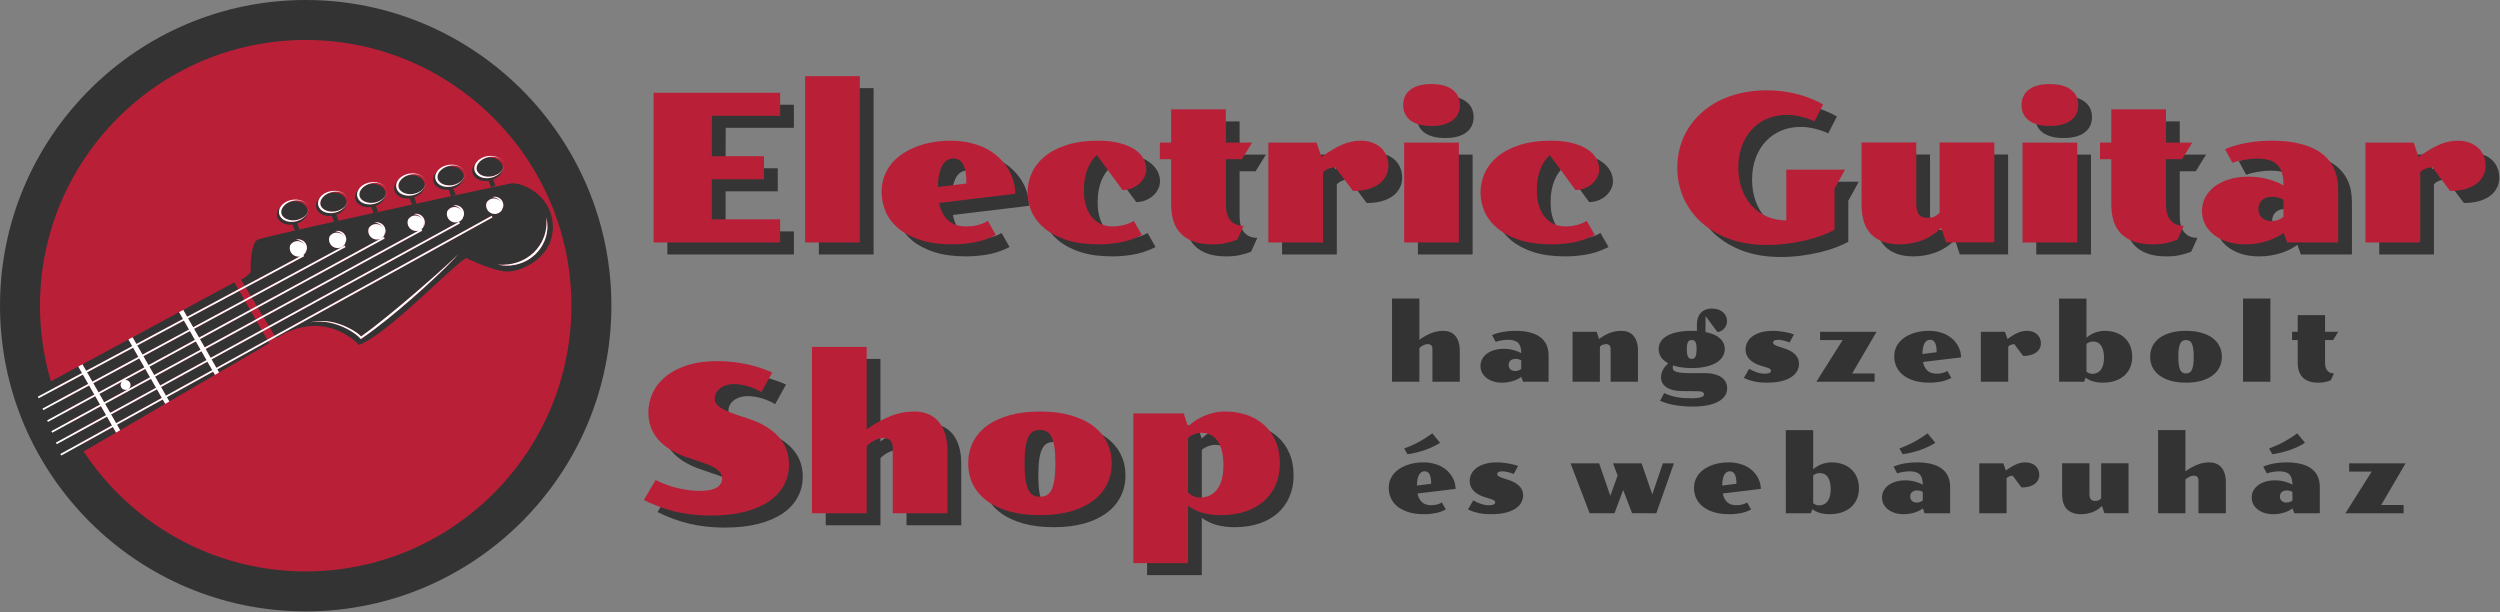 <svg width="2908" height="712" viewBox="0 0 2908 712" fill="none" xmlns="http://www.w3.org/2000/svg">
<rect x="0" y="0" width="2908" height="712" fill="#808080" stroke="none"/>
<path d="M687.913 355.585C687.913 539.128 539.128 687.913 355.587 687.913C172.045 687.913 23.258 539.128 23.258 355.585C23.258 172.047 172.045 23.259 355.587 23.259C539.128 23.259 687.913 172.047 687.913 355.585Z" fill="#B92038"/>
<path d="M355.585 46.515C185.165 46.515 46.516 185.165 46.516 355.587C46.516 526.007 185.165 664.656 355.585 664.656C526.005 664.656 664.659 526.007 664.659 355.587C664.659 185.165 526.005 46.515 355.585 46.515ZM355.585 711.172C159.515 711.172 0 551.659 0 355.587C0 159.515 159.515 3.42511e-05 355.585 3.42511e-05C551.656 3.42511e-05 711.171 159.515 711.171 355.587C711.171 551.659 551.656 711.172 355.585 711.172Z" fill="#333333"/>
<path d="M136.129 494.025L139.767 500.383L192.208 469.788L189.28 464.676L136.129 494.025ZM241.251 420.68L187.356 450.193L193.087 460.211L246.879 430.508L241.251 420.68ZM305.359 385.573L246.096 418.028L251.712 427.84L310.859 395.181L305.359 385.573ZM252.74 429.636L254.816 433.261L313.167 399.219L311.885 396.979L252.74 429.636ZM492.408 257.151C492.612 257.669 492.768 258.205 492.893 258.747C492.78 258.204 492.62 257.669 492.408 257.151ZM110.77 460.832L61.979 487.405L67.309 497.392L116.367 470.608L110.77 460.832ZM182.511 452.845L129.253 482.013L135.1 492.228L188.252 462.88L182.511 452.845ZM117.395 472.407L68.284 499.221L73.992 509.912L123.381 482.867L117.395 472.407ZM124.41 484.665L74.968 511.74L80.613 522.315L130.266 494.896L124.41 484.665ZM81.589 524.14L85.734 531.907L134.999 503.165L131.295 496.695L81.589 524.14ZM447.208 268.665C447.092 268.123 446.929 267.587 446.721 267.068C446.924 267.587 447.077 268.123 447.208 268.665ZM103.638 448.368L55.114 474.549L61.003 485.581L109.741 459.033L103.638 448.368ZM636.795 264.404C636.799 262.457 636.595 260.511 636.503 258.585C636.211 256.671 635.789 254.777 635.401 252.907C636.328 260.539 635.463 268.244 632.884 275.279C630.283 282.303 626.136 288.715 620.737 293.843C615.384 299.027 608.797 302.871 601.685 305.236C594.553 307.597 586.892 308.315 579.213 307.949C581.107 308.243 583.017 308.512 584.941 308.748C586.859 309.021 588.796 308.867 590.741 308.944C592.7 309.047 594.611 308.636 596.553 308.428C598.507 308.269 600.392 307.759 602.288 307.264C609.875 305.285 616.941 301.273 622.648 295.833C628.32 290.368 632.661 283.479 634.899 275.947C635.556 274.1 635.767 272.121 636.216 270.225C636.571 268.307 636.603 266.335 636.795 264.404ZM538.413 253.761C538.857 252.183 538.929 250.476 538.587 248.844C538.896 250.148 539.007 251.501 538.913 252.859C539.977 250.484 540.132 247.707 539.107 245.101C537.553 241.169 533.773 238.763 529.78 238.763C528.896 238.763 528.008 238.925 527.128 239.169C528.935 239.312 530.675 239.787 532.195 240.609C534.94 242.048 536.999 244.471 538.096 247.233C537.021 244.431 534.624 242.243 531.887 241.319C529.125 240.388 526.121 240.772 523.832 242.107C522.348 242.961 521.236 244.127 520.411 245.423C519.62 247.625 519.556 250.1 520.477 252.444C522.504 257.581 528.343 260.109 533.461 258.085C535.649 257.223 537.321 255.653 538.413 253.761ZM447.039 273.603C447.481 272.023 447.556 270.313 447.212 268.68C447.52 269.983 447.632 271.344 447.537 272.701L447.596 272.596C448.664 270.143 448.709 267.424 447.728 264.937C446.747 262.448 444.856 260.492 442.405 259.427C441.127 258.871 439.773 258.589 438.421 258.589C437.519 258.589 436.625 258.759 435.747 259.004C437.555 259.147 439.299 259.621 440.819 260.443C443.564 261.881 445.623 264.307 446.721 267.068C445.648 264.264 443.248 262.077 440.509 261.155C437.751 260.223 434.745 260.607 432.456 261.94C430.968 262.8 429.852 263.969 429.025 265.269C428.212 267.549 428.207 270.005 429.105 272.277C430.085 274.765 431.975 276.72 434.427 277.787C436.879 278.853 439.599 278.903 442.087 277.917C444.212 277.081 445.909 275.552 447.039 273.603ZM401.908 282.513C402.973 280.06 403.02 277.34 402.041 274.855V274.852C401.059 272.364 399.169 270.408 396.717 269.344C395.44 268.788 394.087 268.508 392.731 268.508C391.833 268.508 390.94 268.675 390.061 268.921C391.867 269.063 393.611 269.539 395.129 270.36C397.877 271.797 399.935 274.221 401.032 276.985C399.957 274.181 397.561 271.993 394.821 271.072C392.065 270.139 389.059 270.523 386.769 271.857C385.28 272.716 384.167 273.884 383.337 275.184C382.527 277.463 382.52 279.921 383.415 282.193C384.396 284.684 386.289 286.639 388.737 287.705C391.191 288.771 393.915 288.815 396.396 287.836C398.521 286.999 400.224 285.469 401.347 283.521C401.795 281.94 401.867 280.233 401.523 278.601C401.833 279.904 401.944 281.261 401.851 282.62L401.908 282.513ZM566.097 235.507C565.308 237.711 565.241 240.184 566.167 242.528C568.189 247.66 574.016 250.199 579.151 248.167C581.333 247.307 583.009 245.735 584.1 243.844C584.548 242.265 584.619 240.56 584.273 238.928C584.581 240.228 584.695 241.585 584.6 242.941C585.665 240.568 585.82 237.789 584.792 235.184C583.241 231.252 579.46 228.845 575.468 228.845C574.583 228.845 573.697 229.009 572.815 229.253C574.623 229.395 576.363 229.869 577.88 230.693C580.628 232.131 582.687 234.555 583.785 237.317C582.709 234.513 580.315 232.327 577.571 231.404C574.815 230.471 571.808 230.856 569.517 232.187C568.037 233.045 566.925 234.209 566.097 235.507ZM532.679 295.611C530.841 298.108 528.409 300.105 526.219 302.293L519.38 308.621L505.511 321.065C496.219 329.311 486.791 337.403 477.389 345.511C467.965 353.601 458.369 361.483 448.741 369.312C439.371 376.919 429.86 384.36 420.029 391.323C418.324 389.491 416.425 388.105 414.499 386.72C412.257 385.173 409.937 383.776 407.553 382.492C402.785 379.927 397.781 377.829 392.621 376.24C387.459 374.665 382.107 373.685 376.725 373.42C371.351 373.128 365.933 373.636 360.759 375.008C366.011 373.987 371.38 373.745 376.667 374.263C381.959 374.737 387.137 376.031 392.164 377.667C397.177 379.368 402.023 381.561 406.604 384.192C411.096 386.833 415.725 389.872 418.943 393.597L419.675 394.448L420.547 393.848C430.817 386.764 440.697 379.172 450.437 371.417C460.167 363.649 469.607 355.533 479.001 347.379C488.408 339.236 497.579 330.827 506.643 322.301C511.18 318.049 515.669 313.745 520.06 309.335L526.605 302.681C528.711 300.404 530.983 298.223 532.679 295.611ZM592.44 315.844C576.027 316.873 542.184 300.039 542.184 300.039C523.153 311.995 448.58 390.733 417.44 401.151C411.512 394.584 374.168 360.085 321.272 393.428L320.536 392.203L569.74 254.601L572.845 252.888L571.841 251.075L566.973 253.761L319.469 390.427L313.777 380.963L526.108 264.689L534.949 259.844L534.579 259.161L533.96 258.028L528.615 260.953L522.696 264.195L312.709 379.187L306.636 369.084L479.705 274.589L491.227 268.3L490.74 267.407L490.259 266.528C491.255 265.749 492.085 264.795 492.724 263.687C493.169 262.105 493.244 260.396 492.897 258.764C493.208 260.068 493.323 261.427 493.225 262.784L493.284 262.68C494.348 260.227 494.395 257.507 493.416 255.02V255.017C492.435 252.533 490.545 250.576 488.093 249.509C486.815 248.953 485.461 248.675 484.107 248.675C483.207 248.675 482.315 248.841 481.436 249.087C483.241 249.229 484.988 249.704 486.504 250.527C489.253 251.965 491.312 254.389 492.408 257.151C491.333 254.349 488.937 252.16 486.196 251.237C483.44 250.305 480.433 250.691 478.145 252.024C476.656 252.883 475.539 254.052 474.711 255.355C473.9 257.631 473.893 260.088 474.789 262.36C476.729 267.275 482.145 269.757 487.104 268.191L482.271 270.831L476.488 273.987L305.567 367.308L299.873 357.836L434.493 284.517L445.751 278.385L447.469 277.449L446.796 276.217L446.477 275.632L446.063 275.857L437.036 280.776L431.14 283.985L298.807 356.06L292.907 346.247L388.932 294.439L399.924 288.505L401.785 287.501L401.929 287.424L401.897 287.371L401.165 286.009L400.944 285.603L400.228 285.991L391.496 290.7L385.532 293.921L291.839 344.471L285.781 334.401L341.992 304.325L353.8 298.007L353.464 297.384L352.971 296.457C354.065 295.651 354.973 294.631 355.663 293.44C356.107 291.856 356.181 290.149 355.833 288.515C356.144 289.819 356.259 291.179 356.161 292.539L356.223 292.429C357.287 289.979 357.335 287.257 356.355 284.771V284.768C355.372 282.284 353.483 280.327 351.032 279.26C349.749 278.704 348.397 278.425 347.043 278.425C346.144 278.425 345.251 278.592 344.372 278.837C346.179 278.98 347.924 279.455 349.443 280.277C352.191 281.716 354.248 284.14 355.344 286.901C354.269 284.1 351.873 281.911 349.132 280.988C346.375 280.056 343.371 280.441 341.083 281.775C339.595 282.633 338.481 283.8 337.651 285.101C336.837 287.381 336.833 289.839 337.728 292.111C338.712 294.6 340.601 296.556 343.052 297.621C344.937 298.44 346.975 298.644 348.945 298.257L344.663 300.549L339.007 303.575L284.716 332.623L280.336 325.343C280.336 325.343 292.48 319.445 291.741 313.801C290.999 308.159 292.152 282.845 299.48 278.843C301.224 277.892 318.145 273.816 343.049 268.133L340.281 261.243C339.408 261.341 338.547 261.391 337.693 261.391C330.108 261.391 323.716 257.573 322.395 251.676C321.467 247.528 323.26 243.245 326.788 239.943C326.224 240.733 325.732 241.584 325.357 242.504C324.563 244.447 324.275 246.691 324.732 248.823L324.82 249.084C325.353 251.101 326.509 252.912 327.993 254.272C329.553 255.696 331.421 256.648 333.339 257.269C337.219 258.459 341.293 258.277 345.045 257.309C345.356 257.224 345.652 257.096 345.957 257C349.352 255.921 352.519 254.144 354.951 251.604C355.984 250.547 356.881 249.305 357.543 247.961C357.143 250.188 356.039 252.384 354.273 254.383C352.108 256.832 349.123 258.737 345.717 259.956L348.336 266.481L345.775 267.512C358.425 264.633 372.981 261.371 388.576 257.908L385.828 251.06C384.901 251.168 383.98 251.233 383.069 251.233C380.272 251.233 377.587 250.717 375.22 249.695C371.251 247.988 368.627 245.079 367.831 241.512C367.029 237.941 368.164 234.195 371.025 230.959C371.361 230.58 371.769 230.256 372.141 229.904C371.613 230.661 371.147 231.465 370.791 232.34C369.997 234.284 369.711 236.527 370.168 238.659L370.252 238.917C370.785 240.933 371.944 242.748 373.425 244.108C374.987 245.532 376.857 246.484 378.775 247.104C382.652 248.295 386.728 248.113 390.48 247.145C390.788 247.061 391.08 246.933 391.385 246.837C394.78 245.761 397.951 243.981 400.387 241.44C401.417 240.383 402.315 239.14 402.977 237.799C402.576 240.025 401.473 242.219 399.705 244.219C397.563 246.643 394.621 248.54 391.253 249.76L393.929 256.423L392.272 257.089C405.833 254.084 420.113 250.939 434.549 247.775L431.752 240.813C430.663 240.965 429.575 241.069 428.501 241.069C425.708 241.069 423.02 240.553 420.652 239.529C416.685 237.823 414.061 234.915 413.264 231.347C412.463 227.779 413.601 224.029 416.46 220.793C416.795 220.416 417.203 220.092 417.575 219.739C417.048 220.495 416.583 221.301 416.227 222.176C415.433 224.12 415.144 226.361 415.603 228.493L415.685 228.749C416.22 230.767 417.377 232.581 418.863 233.943C420.419 235.367 422.291 236.319 424.208 236.94C428.085 238.131 432.163 237.948 435.915 236.98C436.221 236.897 436.512 236.769 436.816 236.676C440.216 235.599 443.387 233.819 445.82 231.275C446.856 230.217 447.751 228.972 448.415 227.627C448.013 229.856 446.909 232.053 445.141 234.055C443.096 236.367 440.328 238.217 437.152 239.44L439.781 245.987L436.261 247.4C450.621 244.255 465.108 241.096 479.185 238.037L476.267 230.772C475.503 230.845 474.743 230.897 473.999 230.897C466.412 230.897 460.019 227.08 458.7 221.183C457.9 217.615 459.033 213.867 461.893 210.629C462.227 210.251 462.639 209.925 463.011 209.573C462.484 210.329 462.016 211.136 461.664 212.012C460.867 213.956 460.579 216.196 461.037 218.329L461.123 218.591C461.66 220.605 462.815 222.419 464.297 223.777C465.855 225.204 467.725 226.155 469.644 226.776C473.523 227.965 477.596 227.784 481.349 226.817C481.793 226.695 482.221 226.52 482.656 226.372C485.897 225.283 488.919 223.553 491.255 221.111C492.271 220.073 493.155 218.86 493.813 217.545C492.829 222.639 488.192 227.351 481.735 229.575L484.479 236.404L481.86 237.455C496.911 234.187 511.429 231.045 524.763 228.171L521.725 220.609C520.936 220.689 520.151 220.743 519.375 220.743C516.576 220.743 513.891 220.223 511.523 219.203C507.556 217.495 504.933 214.587 504.135 211.019C503.333 207.448 504.469 203.7 507.332 200.465C507.664 200.087 508.073 199.763 508.444 199.411C507.919 200.167 507.451 200.971 507.097 201.847C506.301 203.791 506.016 206.032 506.475 208.165L506.557 208.425C507.093 210.441 508.249 212.253 509.729 213.613C511.288 215.04 513.163 215.991 515.077 216.611C518.957 217.801 523.033 217.62 526.783 216.653C527.225 216.532 527.652 216.357 528.084 216.209C531.331 215.12 534.353 213.389 536.688 210.945C537.703 209.911 538.588 208.699 539.245 207.385C538.261 212.472 533.633 217.176 527.191 219.403L530.013 226.432L526.747 227.744C562.976 219.931 589.944 214.191 593.64 213.472C606.043 211.055 641.688 226.188 643.047 262.26C644.403 298.331 608.855 314.817 592.44 315.844ZM538.584 248.829C538.467 248.287 538.305 247.753 538.096 247.233C538.297 247.751 538.452 248.287 538.584 248.829ZM584.271 238.912C584.156 238.369 583.993 237.836 583.785 237.317C583.987 237.836 584.141 238.369 584.271 238.912ZM355.344 286.901C355.548 287.421 355.703 287.957 355.833 288.5C355.717 287.956 355.555 287.421 355.344 286.901ZM401.519 278.581C401.403 278.037 401.243 277.504 401.032 276.985C401.237 277.504 401.391 278.037 401.519 278.581ZM194.115 462.007L196.977 467.005L250.045 436.048L247.904 432.307L194.115 462.007ZM233.291 406.771L227.763 397.111L173.797 426.504L179.357 436.219L233.291 406.771ZM166.805 414.285L172.768 424.707L226.735 395.316L220.892 385.104L166.805 414.285ZM159.695 401.867L165.775 412.488L219.861 383.307L213.889 372.869L159.695 401.867ZM334.092 255.117C337.384 256.404 341.14 256.639 344.756 256.019C346.901 255.619 349.011 254.887 350.973 253.86C352.299 253.165 353.569 252.357 354.692 251.339C355.88 250.275 356.888 248.951 357.604 247.492C357.769 246.269 357.739 245.039 357.467 243.828C356.669 240.26 354.048 237.355 350.077 235.644C346.331 234.028 341.785 233.685 337.257 234.655C334.699 235.7 332.36 237.209 330.519 239.145C329.679 240.013 328.96 240.993 328.397 242.029C327.329 243.993 326.845 246.169 327.323 248.244C328.011 251.423 330.817 253.888 334.092 255.117ZM96.404 435.729L48.169 461.54L54.136 472.721L102.607 446.568L96.404 435.729ZM556.955 209.039C559.325 210.057 562.009 210.576 564.809 210.576C565.9 210.576 567.008 210.469 568.121 210.309L571.22 218.017L576.343 215.96L573.516 208.928C579.497 206.588 583.74 202.075 584.679 197.224C584.019 198.536 583.136 199.747 582.124 200.781C579.783 203.227 576.763 204.957 573.511 206.047C573.081 206.193 572.659 206.367 572.221 206.489C568.465 207.455 564.389 207.637 560.513 206.447C558.599 205.827 556.723 204.876 555.167 203.449C553.683 202.089 552.528 200.276 551.992 198.26L551.908 198C551.449 195.868 551.737 193.627 552.531 191.683C552.907 190.76 553.399 189.911 553.96 189.119C550.435 192.421 548.639 196.704 549.568 200.853C550.368 204.423 552.989 207.328 556.955 209.039ZM561.263 204.296C564.555 205.581 568.315 205.816 571.931 205.197C574.161 204.779 576.349 204.007 578.371 202.916C579.615 202.243 580.807 201.477 581.864 200.519C583.043 199.464 584.043 198.152 584.759 196.709C584.937 195.481 584.916 194.24 584.64 193.008C583.047 185.879 574.029 181.803 564.48 183.813C561.903 184.861 559.547 186.373 557.693 188.324C556.852 189.188 556.136 190.169 555.572 191.204C554.503 193.168 554.017 195.347 554.497 197.421C555.184 200.6 557.993 203.067 561.263 204.296ZM379.527 244.953C382.816 246.239 386.575 246.473 390.192 245.855C392.336 245.455 394.447 244.723 396.403 243.696C397.731 243 399.005 242.195 400.125 241.175C401.317 240.112 402.323 238.785 403.039 237.328C403.204 236.104 403.171 234.873 402.901 233.664C402.103 230.096 399.479 227.189 395.512 225.48C391.759 223.86 387.204 223.523 382.684 224.492C380.127 225.537 377.793 227.045 375.953 228.981C375.065 229.897 374.303 230.94 373.727 232.045C372.728 233.959 372.296 236.069 372.756 238.08C373.447 241.257 376.251 243.723 379.527 244.953ZM167.919 427.349L161.944 416.909L108.497 445.745L114.591 456.393L167.919 427.349ZM424.959 234.789C428.252 236.075 432.009 236.309 435.627 235.691C437.772 235.289 439.884 234.557 441.843 233.531C443.168 232.836 444.44 232.028 445.561 231.011C446.751 229.948 447.757 228.62 448.475 227.16C448.639 225.939 448.608 224.709 448.336 223.5C446.74 216.371 437.723 212.288 428.172 214.308C425.595 215.356 423.243 216.867 421.389 218.817C420.499 219.733 419.739 220.775 419.165 221.879C418.165 223.793 417.728 225.905 418.192 227.915C418.88 231.093 421.687 233.559 424.959 234.789ZM515.829 214.46C519.12 215.747 522.881 215.98 526.499 215.361C528.727 214.944 530.916 214.171 532.939 213.079C534.18 212.405 535.373 211.643 536.432 210.684C537.609 209.628 538.608 208.315 539.325 206.872C539.503 205.644 539.481 204.403 539.208 203.171C537.611 196.041 528.611 191.957 519.041 193.98C516.464 195.028 514.111 196.539 512.26 198.488C511.368 199.405 510.607 200.447 510.031 201.551C509.033 203.465 508.599 205.576 509.06 207.585C509.749 210.764 512.556 213.231 515.829 214.46ZM470.395 224.624C473.688 225.911 477.445 226.144 481.06 225.527C483.295 225.109 485.484 224.333 487.505 223.24C488.748 222.571 489.939 221.807 490.999 220.848C492.173 219.791 493.173 218.476 493.889 217.035C494.067 215.809 494.048 214.565 493.773 213.335C492.177 206.204 483.171 202.125 473.607 204.144C471.028 205.192 468.676 206.703 466.825 208.652C465.935 209.569 465.173 210.609 464.601 211.713C463.601 213.628 463.163 215.739 463.625 217.751C464.313 220.929 467.121 223.393 470.395 224.624ZM101.275 433.125L107.468 443.944L160.915 415.111L154.827 404.471L101.275 433.125ZM232.612 394.471L238.139 404.123L297.444 371.741L291.955 362.149L232.612 394.471ZM304.331 383.776L298.472 373.541L239.167 405.92L245.065 416.228L304.331 383.776ZM153.797 402.673L149.357 394.915L95.915 423.759L100.247 431.327L153.797 402.673ZM218.76 370.263L224.723 380.681L284.199 348.593L278.349 338.379L218.76 370.263ZM212.861 371.072L208.301 363.103L154.219 392.291L158.667 400.068L212.861 371.072ZM225.752 382.48L231.585 392.671L290.927 360.352L285.225 350.391L225.752 382.48ZM91.055 426.383L43.19 452.217L47.195 459.715L95.377 433.935L91.055 426.383ZM277.323 336.58L272.632 328.381L213.16 360.48L217.731 368.465L277.323 336.58ZM240.223 418.884L234.32 408.567L180.384 438.015L186.327 448.396L240.223 418.884ZM174.509 438.864L168.947 429.145L145.16 442.1C147.768 441.684 150.408 443.107 151.416 445.667C152.581 448.621 151.129 451.96 148.173 453.125C145.219 454.293 141.877 452.84 140.712 449.884C139.881 447.777 140.399 445.487 141.825 443.916L115.619 458.189L121.214 467.961L174.509 438.864ZM128.224 480.213L122.242 469.76L175.537 440.663L181.483 451.048L128.224 480.213Z" fill="#333333"/>
<path d="M636.5 258.585C636.211 256.671 635.789 254.777 635.401 252.907C636.328 260.539 635.463 268.244 632.881 275.279C630.28 282.303 626.137 288.715 620.735 293.843C615.384 299.027 608.795 302.871 601.685 305.236C594.552 307.597 586.892 308.315 579.213 307.949C581.109 308.243 583.019 308.512 584.941 308.748C586.857 309.021 588.799 308.867 590.741 308.944C592.699 309.047 594.611 308.636 596.551 308.428C598.508 308.269 600.392 307.759 602.288 307.264C609.873 305.285 616.941 301.273 622.647 295.833C628.32 290.368 632.66 283.479 634.896 275.947C635.556 274.1 635.769 272.121 636.219 270.225C636.571 268.307 636.604 266.335 636.795 264.404C636.799 262.457 636.593 260.511 636.5 258.585ZM526.219 302.293L519.38 308.621L505.511 321.065C496.219 329.311 486.793 337.403 477.389 345.511C467.965 353.601 458.369 361.483 448.739 369.312C439.371 376.919 429.86 384.36 420.029 391.323C418.323 389.491 416.428 388.105 414.5 386.72C412.259 385.173 409.935 383.775 407.552 382.492C402.787 379.927 397.783 377.829 392.623 376.24C387.456 374.665 382.107 373.685 376.725 373.42C371.348 373.128 365.933 373.636 360.76 375.008C366.011 373.989 371.381 373.745 376.665 374.263C381.959 374.737 387.136 376.031 392.165 377.667C397.179 379.368 402.024 381.561 406.604 384.192C411.096 386.833 415.727 389.872 418.941 393.597L419.675 394.448L420.545 393.849C430.82 386.764 440.697 379.172 450.437 371.417C460.167 363.649 469.607 355.533 479.001 347.379C488.411 339.236 497.579 330.827 506.643 322.301C511.18 318.049 515.669 313.745 520.06 309.335L526.605 302.681C528.711 300.404 530.984 298.223 532.68 295.611C530.841 298.108 528.407 300.105 526.219 302.293ZM246.877 430.508L241.251 420.68L187.356 450.193L193.087 460.211L246.877 430.508ZM188.253 462.88L182.511 452.845L129.253 482.011L135.101 492.228L188.253 462.88ZM128.224 480.213L181.483 451.048L175.537 440.663L122.242 469.76L128.224 480.213ZM121.214 467.961L174.508 438.864L168.947 429.145L145.16 442.1C147.769 441.684 150.408 443.107 151.417 445.667C152.581 448.621 151.129 451.96 148.173 453.125C145.217 454.293 141.876 452.84 140.712 449.884C139.881 447.777 140.399 445.487 141.825 443.916L115.62 458.189L121.214 467.961ZM114.591 456.393L167.919 427.349L161.944 416.909L108.497 445.745L114.591 456.393ZM107.468 443.944L160.915 415.111L154.827 404.471L101.275 433.125L107.468 443.944ZM159.696 401.865L165.776 412.488L219.863 383.307L213.889 372.869L159.696 401.865ZM220.892 385.104L166.805 414.285L172.768 424.707L226.735 395.316L220.892 385.104ZM227.764 397.111L173.797 426.503L179.357 436.219L233.291 406.771L227.764 397.111ZM234.32 408.567L180.384 438.013L186.327 448.396L240.221 418.881L234.32 408.567ZM571.84 251.075L572.843 252.888L569.74 254.601L320.536 392.203L311.885 396.977L252.74 429.636L254.815 433.261L250.044 436.048L247.904 432.307L194.116 462.007L196.977 467.005L192.208 469.788L189.28 464.676L136.128 494.025L139.767 500.383L134.999 503.165L131.295 496.695L81.588 524.14L71.216 529.868L70.216 528.056L80.612 522.315L130.266 494.896L124.41 484.665L74.968 511.74L66.008 516.647L65.013 514.829L73.992 509.912L123.381 482.867L117.396 472.407L68.284 499.22L60.757 503.332L59.764 501.512L67.308 497.392L116.367 470.608L110.769 460.833L61.979 487.405L55.803 490.767L54.815 488.951L61.002 485.581L109.741 459.033L103.637 448.368L55.114 474.549L50.407 477.087L49.422 475.265L54.138 472.721L102.608 446.568L96.405 435.729L48.17 461.54L44.953 463.261L43.977 461.435L47.195 459.715L95.377 433.932L91.054 426.383L95.916 423.759L100.247 431.327L153.796 402.673L149.357 394.915L154.219 392.291L158.667 400.068L212.861 371.071L208.301 363.103L213.161 360.48L217.731 368.465L277.323 336.58L284.716 332.623L339.007 303.575L344.663 300.549L348.945 298.257C346.976 298.644 344.936 298.44 343.053 297.62C340.601 296.556 338.712 294.6 337.729 292.111C336.833 289.839 336.837 287.38 337.651 285.101C338.481 283.8 339.595 282.633 341.081 281.775C343.371 280.441 346.375 280.056 349.133 280.988C351.873 281.911 354.269 284.1 355.344 286.901C355.555 287.42 355.717 287.956 355.833 288.5C355.703 287.957 355.548 287.42 355.344 286.901C354.248 284.14 352.191 281.716 349.444 280.277C347.924 279.455 346.179 278.98 344.372 278.837C345.251 278.592 346.144 278.425 347.045 278.425C348.397 278.425 349.751 278.704 351.032 279.26C353.481 280.327 355.375 282.284 356.355 284.768V284.771C357.335 287.257 357.288 289.979 356.223 292.429L356.161 292.539C356.256 291.179 356.144 289.819 355.835 288.515C356.18 290.149 356.107 291.857 355.663 293.44C354.973 294.631 354.065 295.651 352.971 296.457L353.464 297.384L353.8 298.007L341.992 304.325L285.781 334.401L278.349 338.379L218.76 370.263L224.723 380.681L284.199 348.593L291.837 344.471L385.529 293.921L391.496 290.7L400.227 285.991L400.947 285.603L401.167 286.009L401.897 287.371L401.927 287.424L401.788 287.501L399.923 288.505L388.933 294.439L292.907 346.247L285.227 350.391L225.751 382.48L231.585 392.671L290.928 360.352L298.807 356.06L431.14 283.985L437.035 280.776L446.065 275.857L446.477 275.632L446.796 276.217L447.469 277.448L445.753 278.385L434.492 284.517L299.873 357.836L291.955 362.149L232.615 394.471L238.139 404.123L297.444 371.741L305.567 367.308L476.488 273.987L482.271 270.829L487.104 268.191C482.144 269.757 476.729 267.275 474.789 262.36C473.893 260.088 473.9 257.631 474.711 255.352C475.541 254.052 476.656 252.883 478.143 252.024C480.433 250.691 483.44 250.305 486.196 251.236C488.94 252.157 491.335 254.349 492.411 257.151C492.617 257.669 492.779 258.204 492.893 258.747C492.767 258.205 492.611 257.669 492.411 257.151C491.309 254.389 489.255 251.965 486.504 250.527C484.985 249.704 483.244 249.229 481.436 249.087C482.317 248.841 483.207 248.675 484.107 248.675C485.46 248.675 486.815 248.953 488.095 249.509C490.544 250.576 492.435 252.533 493.416 255.017V255.02C494.395 257.507 494.348 260.227 493.284 262.68L493.224 262.784C493.323 261.427 493.208 260.068 492.897 258.764C493.244 260.396 493.172 262.105 492.724 263.687C492.085 264.795 491.256 265.749 490.26 266.528L490.74 267.407L491.224 268.3L479.708 274.589L306.637 369.084L298.473 373.541L239.167 405.92L245.065 416.228L304.331 383.776L312.711 379.187L522.696 264.195L528.615 260.953L533.957 258.028L534.577 259.161L534.949 259.844L526.105 264.689L313.777 380.963L305.359 385.573L246.096 418.028L251.712 427.84L310.857 395.181L319.469 390.427L566.973 253.761L571.84 251.075ZM551.993 198.26C552.528 200.276 553.684 202.089 555.167 203.449C556.723 204.876 558.596 205.827 560.512 206.447C564.391 207.637 568.468 207.455 572.22 206.489C572.659 206.367 573.081 206.193 573.511 206.047C576.761 204.957 579.785 203.227 582.124 200.781C583.136 199.747 584.02 198.533 584.679 197.224C585.736 195.124 586.215 192.764 585.684 190.444C586.152 192.608 585.717 194.78 584.759 196.709C584.043 198.152 583.043 199.464 581.867 200.519C580.807 201.477 579.613 202.243 578.371 202.916C576.349 204.007 574.161 204.779 571.933 205.197C568.317 205.816 564.555 205.581 561.263 204.296C557.993 203.067 555.184 200.6 554.497 197.421C554.017 195.347 554.503 193.168 555.572 191.204C556.135 190.169 556.855 189.188 557.696 188.324C559.549 186.373 561.901 184.861 564.48 183.813C565.287 183.485 566.112 183.197 566.956 182.964C570.499 182.04 574.345 181.865 577.939 182.96C581.479 184.016 584.811 186.675 585.684 190.444C584.86 186.672 581.592 183.92 578.059 182.609C574.483 181.228 570.493 181 566.667 181.663C562.86 182.387 559.088 183.953 556.089 186.688C555.316 187.417 554.592 188.229 553.96 189.119C553.399 189.911 552.904 190.759 552.533 191.683C551.737 193.627 551.449 195.868 551.907 198L551.993 198.26ZM506.556 208.425C507.092 210.441 508.248 212.253 509.731 213.613C511.288 215.04 513.163 215.991 515.077 216.611C518.957 217.801 523.032 217.62 526.783 216.653C527.225 216.532 527.649 216.357 528.084 216.209C531.331 215.12 534.353 213.389 536.688 210.945C537.703 209.911 538.587 208.696 539.245 207.385C540.303 205.284 540.779 202.927 540.251 200.609C540.716 202.773 540.283 204.943 539.325 206.872C538.611 208.315 537.609 209.628 536.432 210.684C535.375 211.643 534.18 212.405 532.939 213.079C530.916 214.171 528.724 214.944 526.497 215.361C522.879 215.98 519.121 215.747 515.829 214.46C512.556 213.231 509.749 210.764 509.06 207.585C508.599 205.576 509.035 203.465 510.033 201.551C510.607 200.447 511.368 199.405 512.26 198.488C514.112 196.539 516.464 195.028 519.043 193.98C519.848 193.651 520.677 193.363 521.521 193.128C525.064 192.204 528.909 192.029 532.501 193.124C536.043 194.181 539.379 196.84 540.251 200.609C539.424 196.836 536.159 194.085 532.624 192.773C529.048 191.393 525.057 191.164 521.229 191.827C517.425 192.552 513.655 194.117 510.657 196.853C509.843 197.616 509.095 198.473 508.444 199.411C507.919 200.167 507.451 200.971 507.096 201.847C506.301 203.791 506.015 206.032 506.473 208.165L506.556 208.425ZM461.121 218.589C461.657 220.607 462.815 222.419 464.297 223.777C465.855 225.204 467.725 226.155 469.644 226.776C473.521 227.965 477.596 227.784 481.349 226.817C481.793 226.695 482.22 226.52 482.656 226.372C485.897 225.283 488.917 223.553 491.256 221.111C492.271 220.073 493.152 218.86 493.813 217.545C494.871 215.445 495.344 213.088 494.815 210.773C495.281 212.936 494.847 215.105 493.889 217.035C493.175 218.476 492.176 219.791 490.996 220.848C489.941 221.807 488.748 222.571 487.505 223.24C485.485 224.333 483.292 225.109 481.06 225.527C477.444 226.144 473.688 225.911 470.396 224.624C467.121 223.393 464.313 220.929 463.625 217.751C463.163 215.739 463.601 213.628 464.601 211.713C465.173 210.609 465.935 209.569 466.824 208.652C468.675 206.703 471.028 205.192 473.605 204.144C474.413 203.815 475.243 203.527 476.089 203.292C479.629 202.368 483.477 202.195 487.065 203.289C490.608 204.345 493.943 207.003 494.815 210.773C493.989 207 490.723 204.249 487.188 202.939C483.612 201.557 479.624 201.328 475.795 201.992C471.988 202.716 468.221 204.281 465.221 207.017C464.409 207.777 463.663 208.636 463.011 209.573C462.484 210.329 462.016 211.136 461.661 212.012C460.867 213.956 460.579 216.196 461.037 218.329L461.121 218.589ZM415.685 228.749C416.22 230.767 417.377 232.581 418.861 233.943C420.42 235.367 422.291 236.319 424.208 236.94C428.085 238.131 432.163 237.948 435.915 236.98C436.221 236.897 436.515 236.769 436.817 236.676C440.217 235.599 443.387 233.819 445.823 231.275C446.856 230.216 447.752 228.972 448.415 227.627C449.444 225.548 449.905 223.224 449.38 220.939C449.843 223.087 449.417 225.24 448.475 227.16C447.76 228.62 446.753 229.945 445.561 231.011C444.441 232.028 443.168 232.836 441.843 233.531C439.881 234.557 437.772 235.289 435.627 235.691C432.009 236.309 428.249 236.075 424.96 234.789C421.687 233.559 418.881 231.093 418.193 227.915C417.729 225.905 418.164 223.793 419.164 221.879C419.739 220.775 420.5 219.733 421.389 218.817C423.24 216.867 425.595 215.356 428.171 214.308C428.979 213.979 429.809 213.692 430.653 213.457C434.196 212.533 438.043 212.359 441.632 213.453C445.172 214.509 448.507 217.167 449.38 220.939C448.555 217.165 445.289 214.415 441.756 213.103C438.176 211.723 434.188 211.493 430.361 212.156C426.555 212.88 422.784 214.447 419.785 217.183C418.973 217.944 418.225 218.803 417.576 219.739C417.048 220.495 416.583 221.301 416.227 222.176C415.433 224.12 415.144 226.361 415.603 228.493L415.685 228.749ZM370.252 238.915C370.785 240.933 371.944 242.748 373.425 244.108C374.985 245.532 376.857 246.484 378.776 247.104C382.652 248.295 386.728 248.113 390.481 247.145C390.789 247.061 391.081 246.933 391.384 246.837C394.783 245.761 397.951 243.981 400.384 241.44C401.417 240.383 402.313 239.14 402.977 237.799C404.005 235.719 404.469 233.391 403.947 231.101C404.411 233.252 403.983 235.408 403.039 237.328C402.324 238.785 401.315 240.112 400.125 241.175C399.005 242.195 397.731 243 396.405 243.696C394.445 244.723 392.336 245.455 390.192 245.855C386.575 246.475 382.816 246.239 379.524 244.953C376.251 243.723 373.447 241.257 372.757 238.08C372.296 236.069 372.728 233.959 373.727 232.045C374.304 230.94 375.065 229.897 375.953 228.981C377.793 227.045 380.127 225.537 382.681 224.492C383.507 224.153 384.355 223.861 385.219 223.621C388.76 222.697 392.605 222.524 396.197 223.617C399.737 224.672 403.072 227.332 403.947 231.101C403.119 227.328 399.855 224.579 396.323 223.267C392.741 221.887 388.755 221.657 384.929 222.32C381.119 223.045 377.348 224.612 374.351 227.347C373.54 228.111 372.789 228.967 372.141 229.904C371.615 230.661 371.148 231.465 370.791 232.34C370 234.284 369.711 236.527 370.168 238.659L370.252 238.915ZM324.82 249.084C325.353 251.101 326.509 252.912 327.992 254.272C329.553 255.696 331.421 256.648 333.341 257.269C337.219 258.459 341.293 258.277 345.045 257.309C345.356 257.224 345.652 257.096 345.957 257C349.353 255.921 352.519 254.144 354.951 251.604C355.984 250.547 356.879 249.305 357.543 247.961C358.571 245.881 359.035 243.556 358.512 241.265C358.976 243.416 358.548 245.572 357.607 247.492C356.887 248.951 355.88 250.275 354.692 251.339C353.569 252.357 352.299 253.165 350.975 253.86C349.011 254.887 346.904 255.619 344.756 256.019C341.14 256.639 337.383 256.404 334.092 255.117C330.817 253.888 328.011 251.423 327.323 248.244C326.843 246.169 327.329 243.993 328.397 242.029C328.96 240.993 329.679 240.013 330.519 239.145C332.36 237.209 334.697 235.7 337.257 234.655C338.079 234.316 338.923 234.024 339.783 233.785C343.324 232.861 347.171 232.688 350.764 233.781C354.304 234.836 357.636 237.496 358.512 241.265C357.685 237.492 354.417 234.743 350.888 233.431C347.308 232.051 343.319 231.821 339.492 232.485C335.684 233.209 331.915 234.777 328.915 237.511C328.14 238.241 327.42 239.055 326.788 239.943C326.224 240.733 325.733 241.584 325.357 242.504C324.564 244.447 324.275 246.691 324.732 248.823L324.82 249.084ZM584.103 243.844C584.547 242.265 584.617 240.56 584.273 238.928C584.581 240.228 584.693 241.585 584.6 242.941C585.665 240.568 585.82 237.789 584.795 235.184C583.239 231.252 579.459 228.845 575.465 228.845C574.583 228.845 573.697 229.009 572.815 229.253C574.623 229.395 576.363 229.869 577.88 230.693C580.629 232.131 582.685 234.555 583.785 237.317C583.987 237.836 584.141 238.369 584.271 238.912C584.155 238.369 583.993 237.836 583.785 237.317C582.711 234.513 580.312 232.327 577.571 231.404C574.815 230.471 571.808 230.856 569.517 232.187C568.037 233.045 566.925 234.209 566.097 235.507C565.308 237.711 565.243 240.184 566.167 242.528C568.189 247.66 574.019 250.199 579.149 248.167C581.335 247.307 583.008 245.735 584.103 243.844ZM539.107 245.101C537.553 241.169 533.773 238.763 529.78 238.763C528.897 238.763 528.008 238.925 527.129 239.169C528.935 239.312 530.677 239.787 532.193 240.609C534.94 242.048 536.999 244.471 538.096 247.233C538.299 247.751 538.455 248.287 538.583 248.829C538.467 248.287 538.305 247.753 538.096 247.233C537.021 244.431 534.624 242.243 531.885 241.319C529.127 240.388 526.123 240.772 523.832 242.107C522.349 242.961 521.236 244.127 520.408 245.42C519.62 247.625 519.556 250.1 520.477 252.444C522.507 257.581 528.34 260.109 533.461 258.085C535.647 257.223 537.321 255.653 538.413 253.761C538.857 252.183 538.929 250.476 538.584 248.844C538.896 250.148 539.007 251.501 538.915 252.859C539.977 250.484 540.132 247.707 539.107 245.101ZM447.597 272.596C448.664 270.143 448.709 267.424 447.727 264.937C446.749 262.448 444.856 260.492 442.405 259.427C441.128 258.871 439.773 258.589 438.42 258.589C437.521 258.589 436.625 258.759 435.749 259.004C437.555 259.147 439.299 259.621 440.82 260.443C443.564 261.881 445.623 264.307 446.721 267.068C446.924 267.587 447.077 268.123 447.209 268.665C447.092 268.123 446.929 267.587 446.721 267.068C445.647 264.264 443.248 262.077 440.511 261.155C437.752 260.223 434.748 260.607 432.456 261.94C430.969 262.8 429.852 263.969 429.024 265.269C428.212 267.549 428.207 270.005 429.104 272.277C430.085 274.765 431.976 276.72 434.429 277.787C436.877 278.853 439.6 278.903 442.087 277.917C444.215 277.081 445.912 275.552 447.036 273.603C447.481 272.021 447.556 270.313 447.213 268.68C447.521 269.983 447.632 271.344 447.537 272.701L447.597 272.596ZM401.849 282.62C401.945 281.261 401.833 279.904 401.523 278.601C401.869 280.233 401.796 281.94 401.347 283.521C400.223 285.469 398.521 286.999 396.397 287.836C393.913 288.815 391.191 288.771 388.737 287.705C386.287 286.639 384.397 284.684 383.415 282.193C382.517 279.921 382.525 277.463 383.337 275.184C384.167 273.884 385.28 272.716 386.769 271.857C389.057 270.523 392.063 270.139 394.821 271.072C397.563 271.995 399.957 274.181 401.032 276.985C401.244 277.504 401.405 278.037 401.519 278.581C401.389 278.037 401.235 277.504 401.032 276.985C399.937 274.221 397.877 271.797 395.129 270.36C393.611 269.539 391.867 269.063 390.06 268.921C390.941 268.675 391.833 268.508 392.731 268.508C394.088 268.508 395.44 268.788 396.717 269.344C399.171 270.408 401.059 272.364 402.041 274.852V274.855C403.021 277.34 402.973 280.06 401.908 282.513L401.849 282.62Z" fill="white"/>
<path d="M776.266 121.859H923.453V148.695H844.117L844 195.688H904.703V222.523H844V269.164H923.453V296H776.266V121.859ZM952.516 102.523H1016.15V296H952.516V102.523ZM1041.46 237.289C1041.46 230.57 1042.52 224.438 1044.62 218.891C1046.73 213.344 1049.62 208.383 1053.3 204.008C1057.05 199.555 1061.46 195.688 1066.54 192.406C1071.62 189.125 1077.12 186.391 1083.06 184.203C1089 182.016 1095.21 180.375 1101.7 179.281C1108.18 178.188 1114.74 177.641 1121.38 177.641C1130.13 177.641 1138.06 178.539 1145.17 180.336C1152.36 182.055 1158.73 184.438 1164.27 187.484C1169.9 190.531 1174.74 194.086 1178.8 198.148C1182.95 202.211 1186.34 206.547 1189 211.156C1191.73 215.688 1193.73 220.375 1194.98 225.219C1196.3 230.062 1196.97 234.789 1196.97 239.398L1108.38 250.062C1110.09 258.734 1113.53 265.453 1118.69 270.219C1123.84 274.984 1131.07 277.367 1140.37 277.367C1145.45 277.367 1150.17 276.742 1154.55 275.492C1159 274.242 1162.48 272.719 1164.98 270.922L1174.35 287.328C1171.46 288.812 1168.3 290.219 1164.86 291.547C1161.5 292.875 1157.75 294.047 1153.61 295.062C1149.55 296 1145.02 296.742 1140.02 297.289C1135.09 297.914 1129.66 298.227 1123.73 298.227C1109.51 298.227 1097.24 296.586 1086.93 293.305C1076.62 289.945 1068.06 285.492 1061.27 279.945C1054.55 274.32 1049.55 267.836 1046.27 260.492C1043.06 253.148 1041.46 245.414 1041.46 237.289ZM1140.13 227.445C1140.13 217.289 1138.84 209.906 1136.27 205.297C1133.77 200.688 1130.02 198.383 1125.02 198.383C1122.44 198.383 1120.05 199.008 1117.87 200.258C1115.68 201.508 1113.8 203.461 1112.24 206.117C1110.68 208.773 1109.43 212.211 1108.49 216.43C1107.55 220.57 1107.05 225.609 1106.97 231.547L1140.13 227.445ZM1211.27 237.875C1211.27 229.984 1212.91 222.406 1216.19 215.141C1219.55 207.875 1224.59 201.469 1231.3 195.922C1238.02 190.375 1246.5 185.961 1256.73 182.68C1267.05 179.32 1279.16 177.641 1293.06 177.641C1303.06 177.641 1311.62 178.617 1318.73 180.57C1325.84 182.445 1331.66 184.945 1336.19 188.07C1340.72 191.195 1344.04 194.75 1346.15 198.734C1348.26 202.719 1349.31 206.781 1349.31 210.922C1349.31 214.125 1348.57 217.172 1347.09 220.062C1345.6 222.953 1343.61 225.531 1341.11 227.797C1338.61 229.984 1335.68 231.742 1332.32 233.07C1328.96 234.398 1325.41 235.062 1321.66 235.062L1291.89 194.398C1289.7 196.352 1287.67 198.656 1285.8 201.312C1284 203.969 1282.4 207.016 1280.99 210.453C1279.66 213.812 1278.61 217.602 1277.83 221.82C1277.12 225.961 1276.77 230.531 1276.77 235.531C1276.77 242.484 1277.63 248.578 1279.35 253.812C1281.07 259.047 1283.41 263.422 1286.38 266.938C1289.35 270.375 1292.87 272.992 1296.93 274.789C1301.07 276.508 1305.56 277.367 1310.41 277.367C1312.75 277.367 1315.09 277.211 1317.44 276.898C1319.86 276.508 1322.12 276.039 1324.23 275.492C1326.42 274.867 1328.41 274.164 1330.21 273.383C1332.01 272.602 1333.53 271.781 1334.78 270.922L1344.16 287.328C1341.27 288.812 1338.1 290.219 1334.66 291.547C1331.3 292.875 1327.55 294.047 1323.41 295.062C1319.35 296 1314.86 296.742 1309.94 297.289C1305.02 297.914 1299.62 298.227 1293.77 298.227C1279.7 298.227 1267.48 296.586 1257.09 293.305C1246.77 289.945 1238.22 285.492 1231.42 279.945C1224.62 274.398 1219.55 267.992 1216.19 260.727C1212.91 253.461 1211.27 245.844 1211.27 237.875ZM1378.26 199.203H1365.13V179.867H1378.26V141.195H1441.89V179.867H1472.48L1460.52 199.203H1441.89V251.82C1441.89 259.789 1443.65 265.922 1447.16 270.219C1450.76 274.516 1455.88 276.664 1462.52 276.664L1455.25 292.719C1451.19 294.438 1446.85 295.766 1442.24 296.703C1437.71 297.719 1432.44 298.227 1426.42 298.227C1417.98 298.227 1410.72 297.172 1404.62 295.062C1398.53 292.875 1393.53 289.789 1389.62 285.805C1385.72 281.82 1382.83 276.938 1380.95 271.156C1379.16 265.375 1378.26 258.852 1378.26 251.586V199.203ZM1491.34 179.867H1547.48L1553.1 196.742C1557.55 193.461 1561.73 190.648 1565.64 188.305C1569.62 185.883 1573.45 183.891 1577.12 182.328C1580.88 180.688 1584.47 179.516 1587.91 178.812C1591.42 178.031 1594.9 177.641 1598.34 177.641C1603.34 177.641 1607.83 178.344 1611.81 179.75C1615.88 181.156 1619.31 183.148 1622.12 185.727C1625.02 188.305 1627.2 191.391 1628.69 194.984C1630.25 198.5 1631.03 202.406 1631.03 206.703C1631.03 211 1630.09 214.945 1628.22 218.539C1626.42 222.133 1623.77 225.258 1620.25 227.914C1616.73 230.492 1612.4 232.523 1607.24 234.008C1602.16 235.414 1596.34 236.117 1589.78 236.117L1569.16 208.578C1566.89 208.578 1564.43 209.047 1561.77 209.984C1559.12 210.922 1556.85 212.406 1554.98 214.438V296H1491.34V179.867ZM1681.07 160.531C1675.29 160.531 1670.29 159.906 1666.07 158.656C1661.93 157.406 1658.53 155.688 1655.88 153.5C1653.22 151.234 1651.27 148.656 1650.02 145.766C1648.77 142.797 1648.14 139.594 1648.14 136.156C1648.14 132.797 1648.77 129.633 1650.02 126.664C1651.27 123.695 1653.22 121.117 1655.88 118.93C1658.53 116.664 1661.93 114.906 1666.07 113.656C1670.29 112.406 1675.29 111.781 1681.07 111.781C1686.93 111.781 1691.93 112.406 1696.07 113.656C1700.21 114.906 1703.61 116.664 1706.27 118.93C1709 121.117 1710.99 123.695 1712.24 126.664C1713.49 129.633 1714.12 132.797 1714.12 136.156C1714.12 139.594 1713.49 142.797 1712.24 145.766C1710.99 148.656 1709 151.234 1706.27 153.5C1703.61 155.688 1700.21 157.406 1696.07 158.656C1691.93 159.906 1686.93 160.531 1681.07 160.531ZM1649.31 179.867H1712.95V296H1649.31V179.867ZM1738.14 237.875C1738.14 229.984 1739.78 222.406 1743.06 215.141C1746.42 207.875 1751.46 201.469 1758.18 195.922C1764.9 190.375 1773.38 185.961 1783.61 182.68C1793.92 179.32 1806.03 177.641 1819.94 177.641C1829.94 177.641 1838.49 178.617 1845.6 180.57C1852.71 182.445 1858.53 184.945 1863.06 188.07C1867.59 191.195 1870.91 194.75 1873.02 198.734C1875.13 202.719 1876.19 206.781 1876.19 210.922C1876.19 214.125 1875.45 217.172 1873.96 220.062C1872.48 222.953 1870.48 225.531 1867.98 227.797C1865.48 229.984 1862.55 231.742 1859.2 233.07C1855.84 234.398 1852.28 235.062 1848.53 235.062L1818.77 194.398C1816.58 196.352 1814.55 198.656 1812.67 201.312C1810.88 203.969 1809.27 207.016 1807.87 210.453C1806.54 213.812 1805.48 217.602 1804.7 221.82C1804 225.961 1803.65 230.531 1803.65 235.531C1803.65 242.484 1804.51 248.578 1806.23 253.812C1807.95 259.047 1810.29 263.422 1813.26 266.938C1816.23 270.375 1819.74 272.992 1823.8 274.789C1827.95 276.508 1832.44 277.367 1837.28 277.367C1839.62 277.367 1841.97 277.211 1844.31 276.898C1846.73 276.508 1849 276.039 1851.11 275.492C1853.3 274.867 1855.29 274.164 1857.09 273.383C1858.88 272.602 1860.41 271.781 1861.66 270.922L1871.03 287.328C1868.14 288.812 1864.98 290.219 1861.54 291.547C1858.18 292.875 1854.43 294.047 1850.29 295.062C1846.23 296 1841.73 296.742 1836.81 297.289C1831.89 297.914 1826.5 298.227 1820.64 298.227C1806.58 298.227 1794.35 296.586 1783.96 293.305C1773.65 289.945 1765.09 285.492 1758.3 279.945C1751.5 274.398 1746.42 267.992 1743.06 260.727C1739.78 253.461 1738.14 245.844 1738.14 237.875ZM1967.01 209.047C1967.01 200.766 1968.06 192.797 1970.17 185.141C1972.36 177.406 1975.52 170.219 1979.66 163.578C1983.8 156.938 1988.88 150.883 1994.9 145.414C2000.91 139.945 2007.75 135.258 2015.41 131.352C2023.14 127.445 2031.66 124.438 2040.95 122.328C2050.25 120.141 2060.25 119.047 2070.95 119.047C2077.83 119.047 2084.39 119.477 2090.64 120.336C2096.97 121.195 2102.91 122.406 2108.45 123.969C2114 125.453 2119.12 127.211 2123.8 129.242C2128.57 131.195 2132.87 133.266 2136.7 135.453L2126.62 155.141C2122.24 153.031 2117.24 151.273 2111.62 149.867C2106.07 148.383 2100.29 147.641 2094.27 147.641C2086.23 147.641 2078.77 149.086 2071.89 151.977C2065.02 154.867 2059.08 158.969 2054.08 164.281C2049.08 169.594 2045.13 176.039 2042.24 183.617C2039.43 191.117 2038.02 199.555 2038.02 208.93C2038.02 218.227 2039.43 226.664 2042.24 234.242C2045.05 241.742 2048.92 248.188 2053.84 253.578C2058.84 258.891 2064.74 263.031 2071.54 266C2078.41 268.891 2085.84 270.336 2093.8 270.336V211.391H2162.12L2149.94 233.539V280.883L2150.05 281.117C2146.23 283.383 2141.5 285.57 2135.88 287.68C2130.25 289.789 2123.96 291.703 2117.01 293.422C2110.13 295.062 2102.79 296.391 2094.98 297.406C2087.16 298.422 2079.16 298.93 2070.95 298.93C2054.94 298.93 2040.48 296.586 2027.59 291.898C2014.78 287.133 2003.88 280.688 1994.9 272.562C1985.91 264.359 1979 254.828 1974.16 243.969C1969.39 233.031 1967.01 221.391 1967.01 209.047ZM2181.34 179.75H2244.98V250.766C2244.98 253.891 2245.25 256.508 2245.8 258.617C2246.34 260.727 2247.16 262.445 2248.26 263.773C2249.43 265.023 2250.84 265.961 2252.48 266.586C2254.12 267.133 2256.07 267.406 2258.34 267.406C2261.15 267.406 2263.61 266.977 2265.72 266.117C2267.83 265.18 2269.98 263.578 2272.16 261.312V179.75H2335.8V295.883H2279.66L2274.04 279.008C2266.93 285.961 2259.23 290.922 2250.95 293.891C2242.67 296.781 2234.23 298.227 2225.64 298.227C2211.5 298.227 2200.56 294.438 2192.83 286.859C2185.17 279.203 2181.34 267.445 2181.34 251.586V179.75ZM2400.37 160.531C2394.59 160.531 2389.59 159.906 2385.37 158.656C2381.23 157.406 2377.83 155.688 2375.17 153.5C2372.52 151.234 2370.56 148.656 2369.31 145.766C2368.06 142.797 2367.44 139.594 2367.44 136.156C2367.44 132.797 2368.06 129.633 2369.31 126.664C2370.56 123.695 2372.52 121.117 2375.17 118.93C2377.83 116.664 2381.23 114.906 2385.37 113.656C2389.59 112.406 2394.59 111.781 2400.37 111.781C2406.23 111.781 2411.23 112.406 2415.37 113.656C2419.51 114.906 2422.91 116.664 2425.56 118.93C2428.3 121.117 2430.29 123.695 2431.54 126.664C2432.79 129.633 2433.41 132.797 2433.41 136.156C2433.41 139.594 2432.79 142.797 2431.54 145.766C2430.29 148.656 2428.3 151.234 2425.56 153.5C2422.91 155.688 2419.51 157.406 2415.37 158.656C2411.23 159.906 2406.23 160.531 2400.37 160.531ZM2368.61 179.867H2432.24V296H2368.61V179.867ZM2471.85 199.203H2458.73V179.867H2471.85V141.195H2535.48V179.867H2566.07L2554.12 199.203H2535.48V251.82C2535.48 259.789 2537.24 265.922 2540.76 270.219C2544.35 274.516 2549.47 276.664 2556.11 276.664L2548.84 292.719C2544.78 294.438 2540.45 295.766 2535.84 296.703C2531.3 297.719 2526.03 298.227 2520.02 298.227C2511.58 298.227 2504.31 297.172 2498.22 295.062C2492.12 292.875 2487.12 289.789 2483.22 285.805C2479.31 281.82 2476.42 276.938 2474.55 271.156C2472.75 265.375 2471.85 258.852 2471.85 251.586V199.203ZM2577.32 259.438C2577.32 253.812 2578.57 248.578 2581.07 243.734C2583.57 238.891 2587.16 234.672 2591.85 231.078C2596.54 227.484 2602.2 224.672 2608.84 222.641C2615.48 220.531 2622.91 219.477 2631.11 219.477C2639.31 219.477 2646.97 220.453 2654.08 222.406C2661.27 224.281 2667.28 226.703 2672.12 229.672V228.734C2672.12 223.266 2671.5 218.617 2670.25 214.789C2669.08 210.961 2667.24 207.836 2664.74 205.414C2662.24 202.992 2659.04 201.234 2655.13 200.141C2651.3 199.047 2646.77 198.5 2641.54 198.5C2636.77 198.5 2631.85 198.93 2626.77 199.789C2621.7 200.57 2617.01 201.742 2612.71 203.305L2604.16 187.484C2612.67 183.969 2621.46 181.469 2630.52 179.984C2639.66 178.422 2649.08 177.641 2658.77 177.641C2671.19 177.641 2682.16 178.852 2691.7 181.273C2701.3 183.617 2709.35 187.172 2715.84 191.938C2722.4 196.625 2727.36 202.562 2730.72 209.75C2734.08 216.859 2735.76 225.219 2735.76 234.828V296H2676.34L2672.36 284.75C2670.02 286.547 2667.24 288.266 2664.04 289.906C2660.84 291.547 2657.32 292.992 2653.49 294.242C2649.66 295.492 2645.6 296.469 2641.3 297.172C2637.01 297.875 2632.52 298.227 2627.83 298.227C2620.17 298.227 2613.22 297.25 2606.97 295.297C2600.8 293.266 2595.52 290.531 2591.15 287.094C2586.77 283.656 2583.38 279.594 2580.95 274.906C2578.53 270.141 2577.32 264.984 2577.32 259.438ZM2642.95 256.977C2642.95 261.195 2644.31 264.633 2647.05 267.289C2649.78 269.867 2653.45 271.156 2658.06 271.156C2660.56 271.156 2663.02 270.766 2665.45 269.984C2667.87 269.125 2670.09 267.875 2672.12 266.234V246.43C2668.22 244.086 2663.92 242.914 2659.23 242.914C2653.92 242.914 2649.86 244.242 2647.05 246.898C2644.31 249.477 2642.95 252.836 2642.95 256.977ZM2767.52 179.867H2823.65L2829.27 196.742C2833.73 193.461 2837.91 190.648 2841.81 188.305C2845.8 185.883 2849.62 183.891 2853.3 182.328C2857.05 180.688 2860.64 179.516 2864.08 178.812C2867.59 178.031 2871.07 177.641 2874.51 177.641C2879.51 177.641 2884 178.344 2887.98 179.75C2892.05 181.156 2895.48 183.148 2898.3 185.727C2901.19 188.305 2903.38 191.391 2904.86 194.984C2906.42 198.5 2907.2 202.406 2907.2 206.703C2907.2 211 2906.27 214.945 2904.39 218.539C2902.59 222.133 2899.94 225.258 2896.42 227.914C2892.91 230.492 2888.57 232.523 2883.41 234.008C2878.34 235.414 2872.52 236.117 2865.95 236.117L2845.33 208.578C2843.06 208.578 2840.6 209.047 2837.95 209.984C2835.29 210.922 2833.02 212.406 2831.15 214.438V296H2767.52V179.867ZM778.609 572.328C786.891 576.547 795.562 579.711 804.625 581.82C813.688 583.93 822.125 584.984 829.938 584.984C838.922 584.984 845.484 583.695 849.625 581.117C853.844 578.539 855.953 575.023 855.953 570.57C855.953 569.164 855.68 567.719 855.133 566.234C854.664 564.75 853.688 563.305 852.203 561.898C850.797 560.414 848.805 558.969 846.227 557.562C843.727 556.078 840.445 554.633 836.383 553.227L815.406 546.078C800.406 540.922 789.117 533.969 781.539 525.219C773.961 516.391 770.172 505.922 770.172 493.812C770.172 486 771.812 478.5 775.094 471.312C778.375 464.047 783.336 457.68 789.977 452.211C796.617 446.664 804.977 442.25 815.055 438.969C825.211 435.688 837.086 434.047 850.68 434.047C857.398 434.047 863.844 434.438 870.016 435.219C876.188 436 881.969 437.016 887.359 438.266C892.828 439.516 897.828 440.961 902.359 442.602C906.891 444.164 910.875 445.727 914.312 447.289L901.656 470.141C899.156 468.578 896.5 467.211 893.688 466.039C890.953 464.867 888.18 463.891 885.367 463.109C882.633 462.328 879.938 461.742 877.281 461.352C874.625 460.961 872.203 460.766 870.016 460.766C866.266 460.766 862.984 461.273 860.172 462.289C857.359 463.227 854.977 464.516 853.023 466.156C851.148 467.719 849.703 469.516 848.688 471.547C847.75 473.5 847.281 475.453 847.281 477.406C847.281 479.125 847.672 480.805 848.453 482.445C849.312 484.008 850.719 485.57 852.672 487.133C854.703 488.617 857.32 490.141 860.523 491.703C863.805 493.188 867.867 494.75 872.711 496.391L886.773 501.078C902.008 506.156 913.648 513.148 921.695 522.055C929.742 530.961 933.766 541.742 933.766 554.398C933.766 562.992 931.812 570.922 927.906 578.188C924.078 585.453 918.336 591.742 910.68 597.055C903.023 602.289 893.492 606.391 882.086 609.359C870.758 612.25 857.594 613.695 842.594 613.695C835.406 613.695 828.453 613.305 821.734 612.523C815.094 611.82 808.57 610.727 802.164 609.242C795.836 607.758 789.586 605.883 783.414 603.617C777.242 601.352 771.07 598.695 764.898 595.648L778.609 572.328ZM960.484 417.523H1024.12V513.5C1032.87 507.172 1041.81 502.133 1050.95 498.383C1060.17 494.555 1069.82 492.641 1079.9 492.641C1085.29 492.641 1090.29 493.539 1094.9 495.336C1099.59 497.133 1103.65 499.906 1107.09 503.656C1110.52 507.406 1113.22 512.25 1115.17 518.188C1117.12 524.047 1118.1 531.078 1118.1 539.281V611H1054.47V535.297C1054.47 531.234 1053.57 528.266 1051.77 526.391C1050.05 524.516 1047.2 523.578 1043.22 523.578C1041.42 523.578 1039.62 523.852 1037.83 524.398C1036.11 524.945 1034.43 525.648 1032.79 526.508C1031.15 527.367 1029.59 528.344 1028.1 529.438C1026.62 530.531 1025.29 531.625 1024.12 532.719V611H960.484V417.523ZM1142.24 552.992C1142.24 543.773 1144.12 535.453 1147.87 528.031C1151.7 520.609 1157.16 514.281 1164.27 509.047C1171.46 503.812 1180.21 499.789 1190.52 496.977C1200.84 494.086 1212.55 492.641 1225.68 492.641C1238.8 492.641 1250.52 494.086 1260.84 496.977C1271.15 499.789 1279.86 503.812 1286.97 509.047C1294.16 514.281 1299.62 520.609 1303.38 528.031C1307.2 535.453 1309.12 543.773 1309.12 552.992C1309.12 562.133 1307.2 570.414 1303.38 577.836C1299.62 585.258 1294.16 591.586 1286.97 596.82C1279.86 602.055 1271.15 606.117 1260.84 609.008C1250.52 611.82 1238.8 613.227 1225.68 613.227C1212.55 613.227 1200.84 611.82 1190.52 609.008C1180.21 606.117 1171.46 602.055 1164.27 596.82C1157.16 591.586 1151.7 585.258 1147.87 577.836C1144.12 570.414 1142.24 562.133 1142.24 552.992ZM1225.68 591.781C1228.57 591.781 1231.15 591.195 1233.41 590.023C1235.68 588.852 1237.55 586.82 1239.04 583.93C1240.52 580.961 1241.66 576.977 1242.44 571.977C1243.22 566.977 1243.61 560.648 1243.61 552.992C1243.61 545.258 1243.22 538.891 1242.44 533.891C1241.66 528.891 1240.52 524.945 1239.04 522.055C1237.55 519.086 1235.68 517.016 1233.41 515.844C1231.15 514.672 1228.57 514.086 1225.68 514.086C1222.71 514.086 1220.09 514.672 1217.83 515.844C1215.64 517.016 1213.8 519.086 1212.32 522.055C1210.84 524.945 1209.7 528.891 1208.92 533.891C1208.14 538.891 1207.75 545.258 1207.75 552.992C1207.75 560.648 1208.14 566.977 1208.92 571.977C1209.7 576.977 1210.84 580.961 1212.32 583.93C1213.8 586.82 1215.64 588.852 1217.83 590.023C1220.09 591.195 1222.71 591.781 1225.68 591.781ZM1334.31 494.867H1392.91L1397.83 510.102C1400.02 507.992 1402.63 505.883 1405.68 503.773C1408.73 501.664 1412.09 499.789 1415.76 498.148C1419.43 496.508 1423.38 495.18 1427.59 494.164C1431.89 493.148 1436.34 492.641 1440.95 492.641C1449.78 492.641 1458.06 493.93 1465.8 496.508C1473.53 499.086 1480.29 502.914 1486.07 507.992C1491.85 513.07 1496.38 519.359 1499.66 526.859C1503.02 534.359 1504.7 543.07 1504.7 552.992C1504.7 562.133 1503.1 570.414 1499.9 577.836C1496.77 585.18 1492.24 591.508 1486.3 596.82C1480.37 602.055 1473.14 606.117 1464.62 609.008C1456.19 611.82 1446.7 613.227 1436.15 613.227C1428.1 613.227 1420.84 612.289 1414.35 610.414C1407.95 608.461 1402.48 605.766 1397.95 602.328V669.008H1334.31V494.867ZM1397.95 586.977C1399.9 588.773 1402.09 590.18 1404.51 591.195C1406.93 592.211 1409.35 592.719 1411.77 592.719C1415.68 592.719 1419.27 592.016 1422.55 590.609C1425.91 589.125 1428.8 586.859 1431.23 583.812C1433.73 580.766 1435.64 576.898 1436.97 572.211C1438.38 567.445 1439.08 561.742 1439.08 555.102C1439.08 548.383 1438.41 542.641 1437.09 537.875C1435.84 533.109 1434.08 529.242 1431.81 526.273C1429.55 523.227 1426.85 521 1423.73 519.594C1420.6 518.188 1417.16 517.484 1413.41 517.484C1410.45 517.484 1407.63 518.031 1404.98 519.125C1402.32 520.141 1399.98 521.547 1397.95 523.344V586.977Z" fill="#333333" fill-opacity="0.98"/>
<path d="M760.266 107.859H907.453V134.695H828.117L828 181.688H888.703V208.523H828V255.164H907.453V282H760.266V107.859ZM936.516 88.523H1000.15V282H936.516V88.523ZM1025.46 223.289C1025.46 216.57 1026.52 210.438 1028.62 204.891C1030.73 199.344 1033.62 194.383 1037.3 190.008C1041.05 185.555 1045.46 181.688 1050.54 178.406C1055.62 175.125 1061.12 172.391 1067.06 170.203C1073 168.016 1079.21 166.375 1085.7 165.281C1092.18 164.188 1098.74 163.641 1105.38 163.641C1114.13 163.641 1122.06 164.539 1129.17 166.336C1136.36 168.055 1142.73 170.438 1148.27 173.484C1153.9 176.531 1158.74 180.086 1162.8 184.148C1166.95 188.211 1170.34 192.547 1173 197.156C1175.73 201.688 1177.73 206.375 1178.98 211.219C1180.3 216.062 1180.97 220.789 1180.97 225.398L1092.38 236.062C1094.09 244.734 1097.53 251.453 1102.69 256.219C1107.84 260.984 1115.07 263.367 1124.37 263.367C1129.45 263.367 1134.17 262.742 1138.55 261.492C1143 260.242 1146.48 258.719 1148.98 256.922L1158.35 273.328C1155.46 274.812 1152.3 276.219 1148.86 277.547C1145.5 278.875 1141.75 280.047 1137.61 281.062C1133.55 282 1129.02 282.742 1124.02 283.289C1119.09 283.914 1113.66 284.227 1107.73 284.227C1093.51 284.227 1081.24 282.586 1070.93 279.305C1060.62 275.945 1052.06 271.492 1045.27 265.945C1038.55 260.32 1033.55 253.836 1030.27 246.492C1027.06 239.148 1025.46 231.414 1025.46 223.289ZM1124.13 213.445C1124.13 203.289 1122.84 195.906 1120.27 191.297C1117.77 186.688 1114.02 184.383 1109.02 184.383C1106.44 184.383 1104.05 185.008 1101.87 186.258C1099.68 187.508 1097.8 189.461 1096.24 192.117C1094.68 194.773 1093.43 198.211 1092.49 202.43C1091.55 206.57 1091.05 211.609 1090.97 217.547L1124.13 213.445ZM1195.27 223.875C1195.27 215.984 1196.91 208.406 1200.19 201.141C1203.55 193.875 1208.59 187.469 1215.3 181.922C1222.02 176.375 1230.5 171.961 1240.73 168.68C1251.05 165.32 1263.16 163.641 1277.06 163.641C1287.06 163.641 1295.62 164.617 1302.73 166.57C1309.84 168.445 1315.66 170.945 1320.19 174.07C1324.72 177.195 1328.04 180.75 1330.15 184.734C1332.26 188.719 1333.31 192.781 1333.31 196.922C1333.31 200.125 1332.57 203.172 1331.09 206.062C1329.6 208.953 1327.61 211.531 1325.11 213.797C1322.61 215.984 1319.68 217.742 1316.32 219.07C1312.96 220.398 1309.41 221.062 1305.66 221.062L1275.89 180.398C1273.7 182.352 1271.67 184.656 1269.8 187.312C1268 189.969 1266.4 193.016 1264.99 196.453C1263.66 199.812 1262.61 203.602 1261.83 207.82C1261.12 211.961 1260.77 216.531 1260.77 221.531C1260.77 228.484 1261.63 234.578 1263.35 239.812C1265.07 245.047 1267.41 249.422 1270.38 252.938C1273.35 256.375 1276.87 258.992 1280.93 260.789C1285.07 262.508 1289.56 263.367 1294.41 263.367C1296.75 263.367 1299.09 263.211 1301.44 262.898C1303.86 262.508 1306.12 262.039 1308.23 261.492C1310.42 260.867 1312.41 260.164 1314.21 259.383C1316.01 258.602 1317.53 257.781 1318.78 256.922L1328.16 273.328C1325.27 274.812 1322.1 276.219 1318.66 277.547C1315.3 278.875 1311.55 280.047 1307.41 281.062C1303.35 282 1298.86 282.742 1293.94 283.289C1289.02 283.914 1283.62 284.227 1277.77 284.227C1263.7 284.227 1251.48 282.586 1241.09 279.305C1230.77 275.945 1222.22 271.492 1215.42 265.945C1208.62 260.398 1203.55 253.992 1200.19 246.727C1196.91 239.461 1195.27 231.844 1195.27 223.875ZM1362.26 185.203H1349.13V165.867H1362.26V127.195H1425.89V165.867H1456.48L1444.52 185.203H1425.89V237.82C1425.89 245.789 1427.65 251.922 1431.16 256.219C1434.76 260.516 1439.88 262.664 1446.52 262.664L1439.25 278.719C1435.19 280.438 1430.85 281.766 1426.24 282.703C1421.71 283.719 1416.44 284.227 1410.42 284.227C1401.98 284.227 1394.72 283.172 1388.62 281.062C1382.53 278.875 1377.53 275.789 1373.62 271.805C1369.72 267.82 1366.83 262.938 1364.95 257.156C1363.16 251.375 1362.26 244.852 1362.26 237.586V185.203ZM1475.34 165.867H1531.48L1537.1 182.742C1541.55 179.461 1545.73 176.648 1549.64 174.305C1553.62 171.883 1557.45 169.891 1561.12 168.328C1564.88 166.688 1568.47 165.516 1571.91 164.812C1575.42 164.031 1578.9 163.641 1582.34 163.641C1587.34 163.641 1591.83 164.344 1595.81 165.75C1599.88 167.156 1603.31 169.148 1606.12 171.727C1609.02 174.305 1611.2 177.391 1612.69 180.984C1614.25 184.5 1615.03 188.406 1615.03 192.703C1615.03 197 1614.09 200.945 1612.22 204.539C1610.42 208.133 1607.77 211.258 1604.25 213.914C1600.73 216.492 1596.4 218.523 1591.24 220.008C1586.16 221.414 1580.34 222.117 1573.78 222.117L1553.16 194.578C1550.89 194.578 1548.43 195.047 1545.77 195.984C1543.12 196.922 1540.85 198.406 1538.98 200.438V282H1475.34V165.867ZM1665.07 146.531C1659.29 146.531 1654.29 145.906 1650.07 144.656C1645.93 143.406 1642.53 141.688 1639.88 139.5C1637.22 137.234 1635.27 134.656 1634.02 131.766C1632.77 128.797 1632.14 125.594 1632.14 122.156C1632.14 118.797 1632.77 115.633 1634.02 112.664C1635.27 109.695 1637.22 107.117 1639.88 104.93C1642.53 102.664 1645.93 100.906 1650.07 99.656C1654.29 98.406 1659.29 97.781 1665.07 97.781C1670.93 97.781 1675.93 98.406 1680.07 99.656C1684.21 100.906 1687.61 102.664 1690.27 104.93C1693 107.117 1694.99 109.695 1696.24 112.664C1697.49 115.633 1698.12 118.797 1698.12 122.156C1698.12 125.594 1697.49 128.797 1696.24 131.766C1694.99 134.656 1693 137.234 1690.27 139.5C1687.61 141.688 1684.21 143.406 1680.07 144.656C1675.93 145.906 1670.93 146.531 1665.07 146.531ZM1633.31 165.867H1696.95V282H1633.31V165.867ZM1722.14 223.875C1722.14 215.984 1723.78 208.406 1727.06 201.141C1730.42 193.875 1735.46 187.469 1742.18 181.922C1748.9 176.375 1757.38 171.961 1767.61 168.68C1777.92 165.32 1790.03 163.641 1803.94 163.641C1813.94 163.641 1822.49 164.617 1829.6 166.57C1836.71 168.445 1842.53 170.945 1847.06 174.07C1851.59 177.195 1854.91 180.75 1857.02 184.734C1859.13 188.719 1860.19 192.781 1860.19 196.922C1860.19 200.125 1859.45 203.172 1857.96 206.062C1856.48 208.953 1854.48 211.531 1851.98 213.797C1849.48 215.984 1846.55 217.742 1843.2 219.07C1839.84 220.398 1836.28 221.062 1832.53 221.062L1802.77 180.398C1800.58 182.352 1798.55 184.656 1796.67 187.312C1794.88 189.969 1793.27 193.016 1791.87 196.453C1790.54 199.812 1789.48 203.602 1788.7 207.82C1788 211.961 1787.65 216.531 1787.65 221.531C1787.65 228.484 1788.51 234.578 1790.23 239.812C1791.95 245.047 1794.29 249.422 1797.26 252.938C1800.23 256.375 1803.74 258.992 1807.8 260.789C1811.95 262.508 1816.44 263.367 1821.28 263.367C1823.62 263.367 1825.97 263.211 1828.31 262.898C1830.73 262.508 1833 262.039 1835.11 261.492C1837.3 260.867 1839.29 260.164 1841.09 259.383C1842.88 258.602 1844.41 257.781 1845.66 256.922L1855.03 273.328C1852.14 274.812 1848.98 276.219 1845.54 277.547C1842.18 278.875 1838.43 280.047 1834.29 281.062C1830.23 282 1825.73 282.742 1820.81 283.289C1815.89 283.914 1810.5 284.227 1804.64 284.227C1790.58 284.227 1778.35 282.586 1767.96 279.305C1757.65 275.945 1749.09 271.492 1742.3 265.945C1735.5 260.398 1730.42 253.992 1727.06 246.727C1723.78 239.461 1722.14 231.844 1722.14 223.875ZM1951.01 195.047C1951.01 186.766 1952.06 178.797 1954.17 171.141C1956.36 163.406 1959.52 156.219 1963.66 149.578C1967.8 142.938 1972.88 136.883 1978.9 131.414C1984.91 125.945 1991.75 121.258 1999.41 117.352C2007.14 113.445 2015.66 110.438 2024.95 108.328C2034.25 106.141 2044.25 105.047 2054.95 105.047C2061.83 105.047 2068.39 105.477 2074.64 106.336C2080.97 107.195 2086.91 108.406 2092.45 109.969C2098 111.453 2103.12 113.211 2107.8 115.242C2112.57 117.195 2116.87 119.266 2120.7 121.453L2110.62 141.141C2106.24 139.031 2101.24 137.273 2095.62 135.867C2090.07 134.383 2084.29 133.641 2078.27 133.641C2070.23 133.641 2062.77 135.086 2055.89 137.977C2049.02 140.867 2043.08 144.969 2038.08 150.281C2033.08 155.594 2029.13 162.039 2026.24 169.617C2023.43 177.117 2022.02 185.555 2022.02 194.93C2022.02 204.227 2023.43 212.664 2026.24 220.242C2029.05 227.742 2032.92 234.188 2037.84 239.578C2042.84 244.891 2048.74 249.031 2055.54 252C2062.41 254.891 2069.84 256.336 2077.8 256.336V197.391H2146.12L2133.94 219.539V266.883L2134.05 267.117C2130.23 269.383 2125.5 271.57 2119.88 273.68C2114.25 275.789 2107.96 277.703 2101.01 279.422C2094.13 281.062 2086.79 282.391 2078.98 283.406C2071.16 284.422 2063.16 284.93 2054.95 284.93C2038.94 284.93 2024.48 282.586 2011.59 277.898C1998.78 273.133 1987.88 266.688 1978.9 258.562C1969.91 250.359 1963 240.828 1958.16 229.969C1953.39 219.031 1951.01 207.391 1951.01 195.047ZM2165.34 165.75H2228.98V236.766C2228.98 239.891 2229.25 242.508 2229.8 244.617C2230.34 246.727 2231.16 248.445 2232.26 249.773C2233.43 251.023 2234.84 251.961 2236.48 252.586C2238.12 253.133 2240.07 253.406 2242.34 253.406C2245.15 253.406 2247.61 252.977 2249.72 252.117C2251.83 251.18 2253.98 249.578 2256.16 247.312V165.75H2319.8V281.883H2263.66L2258.04 265.008C2250.93 271.961 2243.23 276.922 2234.95 279.891C2226.67 282.781 2218.23 284.227 2209.64 284.227C2195.5 284.227 2184.56 280.438 2176.83 272.859C2169.17 265.203 2165.34 253.445 2165.34 237.586V165.75ZM2384.37 146.531C2378.59 146.531 2373.59 145.906 2369.37 144.656C2365.23 143.406 2361.83 141.688 2359.17 139.5C2356.52 137.234 2354.56 134.656 2353.31 131.766C2352.06 128.797 2351.44 125.594 2351.44 122.156C2351.44 118.797 2352.06 115.633 2353.31 112.664C2354.56 109.695 2356.52 107.117 2359.17 104.93C2361.83 102.664 2365.23 100.906 2369.37 99.656C2373.59 98.406 2378.59 97.781 2384.37 97.781C2390.23 97.781 2395.23 98.406 2399.37 99.656C2403.51 100.906 2406.91 102.664 2409.56 104.93C2412.3 107.117 2414.29 109.695 2415.54 112.664C2416.79 115.633 2417.41 118.797 2417.41 122.156C2417.41 125.594 2416.79 128.797 2415.54 131.766C2414.29 134.656 2412.3 137.234 2409.56 139.5C2406.91 141.688 2403.51 143.406 2399.37 144.656C2395.23 145.906 2390.23 146.531 2384.37 146.531ZM2352.61 165.867H2416.24V282H2352.61V165.867ZM2455.85 185.203H2442.73V165.867H2455.85V127.195H2519.48V165.867H2550.07L2538.12 185.203H2519.48V237.82C2519.48 245.789 2521.24 251.922 2524.76 256.219C2528.35 260.516 2533.47 262.664 2540.11 262.664L2532.84 278.719C2528.78 280.438 2524.45 281.766 2519.84 282.703C2515.3 283.719 2510.03 284.227 2504.02 284.227C2495.58 284.227 2488.31 283.172 2482.22 281.062C2476.12 278.875 2471.12 275.789 2467.22 271.805C2463.31 267.82 2460.42 262.938 2458.55 257.156C2456.75 251.375 2455.85 244.852 2455.85 237.586V185.203ZM2561.32 245.438C2561.32 239.812 2562.57 234.578 2565.07 229.734C2567.57 224.891 2571.16 220.672 2575.85 217.078C2580.54 213.484 2586.2 210.672 2592.84 208.641C2599.48 206.531 2606.91 205.477 2615.11 205.477C2623.31 205.477 2630.97 206.453 2638.08 208.406C2645.27 210.281 2651.28 212.703 2656.12 215.672V214.734C2656.12 209.266 2655.5 204.617 2654.25 200.789C2653.08 196.961 2651.24 193.836 2648.74 191.414C2646.24 188.992 2643.04 187.234 2639.13 186.141C2635.3 185.047 2630.77 184.5 2625.54 184.5C2620.77 184.5 2615.85 184.93 2610.77 185.789C2605.7 186.57 2601.01 187.742 2596.71 189.305L2588.16 173.484C2596.67 169.969 2605.46 167.469 2614.52 165.984C2623.66 164.422 2633.08 163.641 2642.77 163.641C2655.19 163.641 2666.16 164.852 2675.7 167.273C2685.3 169.617 2693.35 173.172 2699.84 177.938C2706.4 182.625 2711.36 188.562 2714.72 195.75C2718.08 202.859 2719.76 211.219 2719.76 220.828V282H2660.34L2656.36 270.75C2654.02 272.547 2651.24 274.266 2648.04 275.906C2644.84 277.547 2641.32 278.992 2637.49 280.242C2633.66 281.492 2629.6 282.469 2625.3 283.172C2621.01 283.875 2616.52 284.227 2611.83 284.227C2604.17 284.227 2597.22 283.25 2590.97 281.297C2584.8 279.266 2579.52 276.531 2575.15 273.094C2570.77 269.656 2567.38 265.594 2564.95 260.906C2562.53 256.141 2561.32 250.984 2561.32 245.438ZM2626.95 242.977C2626.95 247.195 2628.31 250.633 2631.05 253.289C2633.78 255.867 2637.45 257.156 2642.06 257.156C2644.56 257.156 2647.02 256.766 2649.45 255.984C2651.87 255.125 2654.09 253.875 2656.12 252.234V232.43C2652.22 230.086 2647.92 228.914 2643.23 228.914C2637.92 228.914 2633.86 230.242 2631.05 232.898C2628.31 235.477 2626.95 238.836 2626.95 242.977ZM2751.52 165.867H2807.65L2813.27 182.742C2817.73 179.461 2821.91 176.648 2825.81 174.305C2829.8 171.883 2833.62 169.891 2837.3 168.328C2841.05 166.688 2844.64 165.516 2848.08 164.812C2851.59 164.031 2855.07 163.641 2858.51 163.641C2863.51 163.641 2868 164.344 2871.98 165.75C2876.05 167.156 2879.48 169.148 2882.3 171.727C2885.19 174.305 2887.38 177.391 2888.86 180.984C2890.42 184.5 2891.2 188.406 2891.2 192.703C2891.2 197 2890.27 200.945 2888.39 204.539C2886.59 208.133 2883.94 211.258 2880.42 213.914C2876.91 216.492 2872.57 218.523 2867.41 220.008C2862.34 221.414 2856.52 222.117 2849.95 222.117L2829.33 194.578C2827.06 194.578 2824.6 195.047 2821.95 195.984C2819.29 196.922 2817.02 198.406 2815.15 200.438V282H2751.52V165.867ZM762.609 558.328C770.891 562.547 779.562 565.711 788.625 567.82C797.688 569.93 806.125 570.984 813.938 570.984C822.922 570.984 829.484 569.695 833.625 567.117C837.844 564.539 839.953 561.023 839.953 556.57C839.953 555.164 839.68 553.719 839.133 552.234C838.664 550.75 837.688 549.305 836.203 547.898C834.797 546.414 832.805 544.969 830.227 543.562C827.727 542.078 824.445 540.633 820.383 539.227L799.406 532.078C784.406 526.922 773.117 519.969 765.539 511.219C757.961 502.391 754.172 491.922 754.172 479.812C754.172 472 755.812 464.5 759.094 457.312C762.375 450.047 767.336 443.68 773.977 438.211C780.617 432.664 788.977 428.25 799.055 424.969C809.211 421.688 821.086 420.047 834.68 420.047C841.398 420.047 847.844 420.438 854.016 421.219C860.188 422 865.969 423.016 871.359 424.266C876.828 425.516 881.828 426.961 886.359 428.602C890.891 430.164 894.875 431.727 898.312 433.289L885.656 456.141C883.156 454.578 880.5 453.211 877.688 452.039C874.953 450.867 872.18 449.891 869.367 449.109C866.633 448.328 863.938 447.742 861.281 447.352C858.625 446.961 856.203 446.766 854.016 446.766C850.266 446.766 846.984 447.273 844.172 448.289C841.359 449.227 838.977 450.516 837.023 452.156C835.148 453.719 833.703 455.516 832.688 457.547C831.75 459.5 831.281 461.453 831.281 463.406C831.281 465.125 831.672 466.805 832.453 468.445C833.312 470.008 834.719 471.57 836.672 473.133C838.703 474.617 841.32 476.141 844.523 477.703C847.805 479.188 851.867 480.75 856.711 482.391L870.773 487.078C886.008 492.156 897.648 499.148 905.695 508.055C913.742 516.961 917.766 527.742 917.766 540.398C917.766 548.992 915.812 556.922 911.906 564.188C908.078 571.453 902.336 577.742 894.68 583.055C887.023 588.289 877.492 592.391 866.086 595.359C854.758 598.25 841.594 599.695 826.594 599.695C819.406 599.695 812.453 599.305 805.734 598.523C799.094 597.82 792.57 596.727 786.164 595.242C779.836 593.758 773.586 591.883 767.414 589.617C761.242 587.352 755.07 584.695 748.898 581.648L762.609 558.328ZM944.484 403.523H1008.12V499.5C1016.87 493.172 1025.81 488.133 1034.95 484.383C1044.17 480.555 1053.82 478.641 1063.9 478.641C1069.29 478.641 1074.29 479.539 1078.9 481.336C1083.59 483.133 1087.65 485.906 1091.09 489.656C1094.52 493.406 1097.22 498.25 1099.17 504.188C1101.12 510.047 1102.1 517.078 1102.1 525.281V597H1038.47V521.297C1038.47 517.234 1037.57 514.266 1035.77 512.391C1034.05 510.516 1031.2 509.578 1027.22 509.578C1025.42 509.578 1023.62 509.852 1021.83 510.398C1020.11 510.945 1018.43 511.648 1016.79 512.508C1015.15 513.367 1013.59 514.344 1012.1 515.438C1010.62 516.531 1009.29 517.625 1008.12 518.719V597H944.484V403.523ZM1126.24 538.992C1126.24 529.773 1128.12 521.453 1131.87 514.031C1135.7 506.609 1141.16 500.281 1148.27 495.047C1155.46 489.812 1164.21 485.789 1174.52 482.977C1184.84 480.086 1196.55 478.641 1209.68 478.641C1222.8 478.641 1234.52 480.086 1244.84 482.977C1255.15 485.789 1263.86 489.812 1270.97 495.047C1278.16 500.281 1283.62 506.609 1287.38 514.031C1291.2 521.453 1293.12 529.773 1293.12 538.992C1293.12 548.133 1291.2 556.414 1287.38 563.836C1283.62 571.258 1278.16 577.586 1270.97 582.82C1263.86 588.055 1255.15 592.117 1244.84 595.008C1234.52 597.82 1222.8 599.227 1209.68 599.227C1196.55 599.227 1184.84 597.82 1174.52 595.008C1164.21 592.117 1155.46 588.055 1148.27 582.82C1141.16 577.586 1135.7 571.258 1131.87 563.836C1128.12 556.414 1126.24 548.133 1126.24 538.992ZM1209.68 577.781C1212.57 577.781 1215.15 577.195 1217.41 576.023C1219.68 574.852 1221.55 572.82 1223.04 569.93C1224.52 566.961 1225.66 562.977 1226.44 557.977C1227.22 552.977 1227.61 546.648 1227.61 538.992C1227.61 531.258 1227.22 524.891 1226.44 519.891C1225.66 514.891 1224.52 510.945 1223.04 508.055C1221.55 505.086 1219.68 503.016 1217.41 501.844C1215.15 500.672 1212.57 500.086 1209.68 500.086C1206.71 500.086 1204.09 500.672 1201.83 501.844C1199.64 503.016 1197.8 505.086 1196.32 508.055C1194.84 510.945 1193.7 514.891 1192.92 519.891C1192.14 524.891 1191.75 531.258 1191.75 538.992C1191.75 546.648 1192.14 552.977 1192.92 557.977C1193.7 562.977 1194.84 566.961 1196.32 569.93C1197.8 572.82 1199.64 574.852 1201.83 576.023C1204.09 577.195 1206.71 577.781 1209.68 577.781ZM1318.31 480.867H1376.91L1381.83 496.102C1384.02 493.992 1386.63 491.883 1389.68 489.773C1392.73 487.664 1396.09 485.789 1399.76 484.148C1403.43 482.508 1407.38 481.18 1411.59 480.164C1415.89 479.148 1420.34 478.641 1424.95 478.641C1433.78 478.641 1442.06 479.93 1449.8 482.508C1457.53 485.086 1464.29 488.914 1470.07 493.992C1475.85 499.07 1480.38 505.359 1483.66 512.859C1487.02 520.359 1488.7 529.07 1488.7 538.992C1488.7 548.133 1487.1 556.414 1483.9 563.836C1480.77 571.18 1476.24 577.508 1470.3 582.82C1464.37 588.055 1457.14 592.117 1448.62 595.008C1440.19 597.82 1430.7 599.227 1420.15 599.227C1412.1 599.227 1404.84 598.289 1398.35 596.414C1391.95 594.461 1386.48 591.766 1381.95 588.328V655.008H1318.31V480.867ZM1381.95 572.977C1383.9 574.773 1386.09 576.18 1388.51 577.195C1390.93 578.211 1393.35 578.719 1395.77 578.719C1399.68 578.719 1403.27 578.016 1406.55 576.609C1409.91 575.125 1412.8 572.859 1415.23 569.812C1417.73 566.766 1419.64 562.898 1420.97 558.211C1422.38 553.445 1423.08 547.742 1423.08 541.102C1423.08 534.383 1422.41 528.641 1421.09 523.875C1419.84 519.109 1418.08 515.242 1415.81 512.273C1413.55 509.227 1410.85 507 1407.73 505.594C1404.6 504.188 1401.16 503.484 1397.41 503.484C1394.45 503.484 1391.63 504.031 1388.98 505.125C1386.32 506.141 1383.98 507.547 1381.95 509.344V572.977Z" fill="#B92038"/>
<path d="M1619.2 347.262H1651.02V395.25C1655.39 392.086 1659.87 389.566 1664.44 387.691C1669.05 385.777 1673.87 384.82 1678.91 384.82C1681.61 384.82 1684.11 385.27 1686.41 386.168C1688.75 387.066 1690.79 388.453 1692.5 390.328C1694.22 392.203 1695.57 394.625 1696.55 397.594C1697.52 400.523 1698.01 404.039 1698.01 408.141V444H1666.2V406.148C1666.2 404.117 1665.75 402.633 1664.85 401.695C1663.99 400.758 1662.56 400.289 1660.57 400.289C1659.67 400.289 1658.77 400.426 1657.88 400.699C1657.02 400.973 1656.18 401.324 1655.36 401.754C1654.54 402.184 1653.75 402.672 1653.01 403.219C1652.27 403.766 1651.61 404.312 1651.02 404.859V444H1619.2V347.262ZM1722.08 425.719C1722.08 422.906 1722.71 420.289 1723.96 417.867C1725.21 415.445 1727 413.336 1729.35 411.539C1731.69 409.742 1734.52 408.336 1737.84 407.32C1741.16 406.266 1744.88 405.738 1748.98 405.738C1753.08 405.738 1756.91 406.227 1760.46 407.203C1764.05 408.141 1767.06 409.352 1769.48 410.836V410.367C1769.48 407.633 1769.17 405.309 1768.55 403.395C1767.96 401.48 1767.04 399.918 1765.79 398.707C1764.54 397.496 1762.94 396.617 1760.99 396.07C1759.07 395.523 1756.81 395.25 1754.19 395.25C1751.81 395.25 1749.35 395.465 1746.81 395.895C1744.27 396.285 1741.93 396.871 1739.78 397.652L1735.5 389.742C1739.76 387.984 1744.15 386.734 1748.68 385.992C1753.25 385.211 1757.96 384.82 1762.8 384.82C1769.02 384.82 1774.5 385.426 1779.27 386.637C1784.07 387.809 1788.1 389.586 1791.34 391.969C1794.62 394.312 1797.1 397.281 1798.78 400.875C1800.46 404.43 1801.3 408.609 1801.3 413.414V444H1771.59L1769.6 438.375C1768.43 439.273 1767.04 440.133 1765.44 440.953C1763.84 441.773 1762.08 442.496 1760.17 443.121C1758.25 443.746 1756.22 444.234 1754.07 444.586C1751.93 444.938 1749.68 445.113 1747.34 445.113C1743.51 445.113 1740.03 444.625 1736.91 443.648C1733.82 442.633 1731.18 441.266 1729 439.547C1726.81 437.828 1725.11 435.797 1723.9 433.453C1722.69 431.07 1722.08 428.492 1722.08 425.719ZM1754.89 424.488C1754.89 426.598 1755.58 428.316 1756.95 429.645C1758.31 430.934 1760.15 431.578 1762.45 431.578C1763.7 431.578 1764.93 431.383 1766.14 430.992C1767.36 430.562 1768.47 429.938 1769.48 429.117V419.215C1767.53 418.043 1765.38 417.457 1763.04 417.457C1760.38 417.457 1758.35 418.121 1756.95 419.449C1755.58 420.738 1754.89 422.418 1754.89 424.488ZM1829.18 385.934H1857.25L1860.06 394.371C1864.2 391.207 1868.4 388.824 1872.66 387.223C1876.95 385.621 1881.46 384.82 1886.19 384.82C1888.89 384.82 1891.39 385.27 1893.69 386.168C1896.04 387.066 1898.07 388.453 1899.79 390.328C1901.5 392.203 1902.85 394.625 1903.83 397.594C1904.8 400.523 1905.29 404.039 1905.29 408.141V444H1873.48V406.148C1873.48 404.117 1873.03 402.633 1872.13 401.695C1871.23 400.758 1869.92 400.289 1868.2 400.289C1867.07 400.289 1865.82 400.523 1864.45 400.992C1863.09 401.461 1861.93 402.203 1861 403.219V444H1829.18V385.934ZM1932.12 438.785C1932.12 435.816 1932.86 432.945 1934.34 430.172C1935.83 427.398 1937.9 424.898 1940.55 422.672C1936.88 420.68 1934.09 418.297 1932.18 415.523C1930.3 412.711 1929.36 409.547 1929.36 406.031C1929.36 402.711 1930.22 399.742 1931.94 397.125C1933.7 394.469 1936.22 392.242 1939.5 390.445C1942.78 388.609 1946.8 387.223 1951.57 386.285C1956.34 385.309 1961.75 384.82 1967.8 384.82C1969.87 384.82 1971.88 384.879 1973.84 384.996V377.438C1973.84 374.742 1974.19 372.262 1974.89 369.996C1975.63 367.73 1976.73 365.777 1978.17 364.137C1979.62 362.496 1981.43 361.227 1983.62 360.328C1985.85 359.391 1988.45 358.922 1991.41 358.922C1994.15 358.922 1996.59 359.312 1998.74 360.094C2000.93 360.836 2002.76 361.871 2004.25 363.199C2005.77 364.488 2006.92 366.012 2007.7 367.77C2008.48 369.527 2008.88 371.383 2008.88 373.336C2008.88 375.25 2008.52 376.988 2007.82 378.551C2007.16 380.113 2006.28 381.461 2005.18 382.594C2004.09 383.727 2002.88 384.605 2001.55 385.23C2000.26 385.855 1998.97 386.168 1997.68 386.168L1983.97 367.711L1983.91 367.77L1983.8 386.227C1991.02 387.633 1996.57 390.035 2000.44 393.434C2004.3 396.793 2006.24 400.992 2006.24 406.031C2006.24 409.352 2005.36 412.379 2003.6 415.113C2001.88 417.809 1999.38 420.133 1996.1 422.086C1992.82 424 1988.8 425.484 1984.03 426.539C1979.27 427.594 1973.86 428.121 1967.8 428.121C1963.54 428.121 1959.6 427.867 1955.96 427.359C1952.37 426.852 1949.11 426.09 1946.18 425.074C1945.87 425.816 1945.71 426.676 1945.71 427.652C1945.71 428.668 1945.96 429.586 1946.47 430.406C1947.02 431.188 1948.07 431.852 1949.64 432.398C1951.24 432.945 1953.46 433.355 1956.32 433.629C1959.21 433.902 1962.98 434.039 1967.62 434.039H1982.86C1987.47 434.039 1991.41 434.508 1994.7 435.445C1998.02 436.344 2000.73 437.594 2002.84 439.195C2004.99 440.797 2006.55 442.652 2007.53 444.762C2008.54 446.91 2009.05 449.176 2009.05 451.559C2009.05 454.684 2008.23 457.555 2006.59 460.172C2004.95 462.789 2002.45 465.035 1999.09 466.91C1995.77 468.824 1991.57 470.309 1986.49 471.363C1981.41 472.418 1975.44 472.945 1968.56 472.945C1964.66 472.945 1960.87 472.77 1957.2 472.418C1953.56 472.105 1950.14 471.637 1946.94 471.012C1943.74 470.426 1940.79 469.703 1938.09 468.844C1935.4 468.023 1933.04 467.125 1931 466.148L1935.75 457.301C1938.21 458.434 1940.67 459.371 1943.13 460.113C1945.59 460.895 1948.09 461.52 1950.63 461.988C1953.17 462.457 1955.77 462.789 1958.43 462.984C1961.12 463.18 1963.91 463.277 1966.8 463.277C1970.09 463.277 1972.72 463.141 1974.71 462.867C1976.75 462.594 1978.29 462.242 1979.34 461.812C1980.44 461.383 1981.16 460.875 1981.51 460.289C1981.9 459.742 1982.1 459.176 1982.1 458.59C1982.1 457.574 1981.53 456.734 1980.4 456.07C1979.3 455.445 1977.55 455.113 1975.12 455.074L1956.79 454.898C1952.61 454.859 1948.97 454.43 1945.89 453.609C1942.8 452.828 1940.22 451.715 1938.15 450.27C1936.12 448.863 1934.6 447.184 1933.58 445.23C1932.61 443.277 1932.12 441.129 1932.12 438.785ZM1967.8 417.457C1968.7 417.457 1969.5 417.281 1970.2 416.93C1970.91 416.578 1971.49 415.973 1971.96 415.113C1972.47 414.254 1972.84 413.102 1973.07 411.656C1973.35 410.172 1973.48 408.316 1973.48 406.09C1973.48 404.02 1973.37 402.301 1973.13 400.934C1972.9 399.566 1972.55 398.492 1972.08 397.711C1971.61 396.891 1971 396.324 1970.26 396.012C1969.56 395.699 1968.74 395.543 1967.8 395.543C1966.86 395.543 1966.02 395.699 1965.28 396.012C1964.58 396.324 1963.99 396.891 1963.52 397.711C1963.05 398.492 1962.7 399.566 1962.47 400.934C1962.23 402.301 1962.12 404.039 1962.12 406.148C1962.12 408.336 1962.23 410.172 1962.47 411.656C1962.74 413.102 1963.11 414.254 1963.58 415.113C1964.09 415.973 1964.7 416.578 1965.4 416.93C1966.1 417.281 1966.9 417.457 1967.8 417.457ZM2034.53 429C2036.13 429.859 2037.67 430.641 2039.16 431.344C2040.64 432.047 2042.12 432.652 2043.61 433.16C2045.09 433.629 2046.58 434 2048.06 434.273C2049.59 434.547 2051.17 434.684 2052.81 434.684C2055.39 434.684 2057.24 434.371 2058.38 433.746C2059.51 433.121 2060.07 432.301 2060.07 431.285C2060.07 430.66 2059.88 430.133 2059.49 429.703C2059.14 429.273 2058.63 428.902 2057.96 428.59C2057.3 428.238 2056.52 427.926 2055.62 427.652C2054.72 427.34 2053.73 427.027 2052.63 426.715L2049.29 425.719C2046.01 424.742 2043.18 423.609 2040.8 422.32C2038.41 420.992 2036.46 419.508 2034.94 417.867C2033.41 416.227 2032.28 414.469 2031.54 412.594C2030.8 410.68 2030.43 408.648 2030.43 406.5C2030.43 403.727 2031.05 401.051 2032.3 398.473C2033.55 395.855 2035.48 393.531 2038.1 391.5C2040.72 389.469 2044.06 387.848 2048.12 386.637C2052.22 385.426 2057.09 384.82 2062.71 384.82C2064.82 384.82 2067.01 384.957 2069.27 385.23C2071.58 385.465 2073.8 385.777 2075.95 386.168C2078.1 386.559 2080.11 387.008 2081.99 387.516C2083.86 387.984 2085.45 388.473 2086.73 388.98L2081.58 398.414C2080.72 397.945 2079.7 397.535 2078.53 397.184C2077.4 396.793 2076.23 396.461 2075.02 396.188C2073.8 395.875 2072.63 395.641 2071.5 395.484C2070.41 395.328 2069.47 395.25 2068.69 395.25C2066.42 395.25 2064.8 395.562 2063.82 396.188C2062.85 396.812 2062.36 397.574 2062.36 398.473C2062.36 398.824 2062.46 399.195 2062.65 399.586C2062.85 399.977 2063.24 400.387 2063.82 400.816C2064.41 401.246 2065.23 401.695 2066.29 402.164C2067.34 402.633 2068.73 403.121 2070.45 403.629L2073.73 404.625C2077.36 405.719 2080.37 406.949 2082.75 408.316C2085.17 409.684 2087.11 411.168 2088.55 412.77C2090.04 414.332 2091.07 415.992 2091.66 417.75C2092.28 419.508 2092.59 421.305 2092.59 423.141C2092.59 425.953 2091.91 428.688 2090.54 431.344C2089.18 434 2086.99 436.344 2083.98 438.375C2081.01 440.406 2077.16 442.047 2072.44 443.297C2067.71 444.508 2061.99 445.113 2055.27 445.113C2052.38 445.113 2049.72 444.996 2047.3 444.762C2044.88 444.527 2042.59 444.176 2040.45 443.707C2038.3 443.238 2036.23 442.672 2034.23 442.008C2032.28 441.305 2030.35 440.523 2028.43 439.664L2034.53 429ZM2143.38 395.543H2117.13V385.934H2182.82L2154.46 434.391H2180.53V444.059H2112.8L2143.38 395.543ZM2203.37 414.645C2203.37 411.285 2203.9 408.219 2204.95 405.445C2206.01 402.672 2207.45 400.191 2209.29 398.004C2211.16 395.777 2213.37 393.844 2215.91 392.203C2218.45 390.562 2221.2 389.195 2224.17 388.102C2227.14 387.008 2230.25 386.188 2233.49 385.641C2236.73 385.094 2240.01 384.82 2243.33 384.82C2247.71 384.82 2251.67 385.27 2255.23 386.168C2258.82 387.027 2262 388.219 2264.78 389.742C2267.59 391.266 2270.01 393.043 2272.04 395.074C2274.11 397.105 2275.81 399.273 2277.14 401.578C2278.51 403.844 2279.5 406.188 2280.13 408.609C2280.79 411.031 2281.12 413.395 2281.12 415.699L2236.83 421.031C2237.69 425.367 2239.41 428.727 2241.98 431.109C2244.56 433.492 2248.18 434.684 2252.82 434.684C2255.36 434.684 2257.73 434.371 2259.91 433.746C2262.14 433.121 2263.88 432.359 2265.13 431.461L2269.82 439.664C2268.37 440.406 2266.79 441.109 2265.07 441.773C2263.39 442.438 2261.52 443.023 2259.45 443.531C2257.41 444 2255.15 444.371 2252.65 444.645C2250.19 444.957 2247.47 445.113 2244.5 445.113C2237.39 445.113 2231.26 444.293 2226.11 442.652C2220.95 440.973 2216.67 438.746 2213.27 435.973C2209.91 433.16 2207.41 429.918 2205.77 426.246C2204.17 422.574 2203.37 418.707 2203.37 414.645ZM2252.71 409.723C2252.71 404.645 2252.06 400.953 2250.77 398.648C2249.52 396.344 2247.65 395.191 2245.15 395.191C2243.86 395.191 2242.67 395.504 2241.57 396.129C2240.48 396.754 2239.54 397.73 2238.76 399.059C2237.98 400.387 2237.36 402.105 2236.89 404.215C2236.42 406.285 2236.16 408.805 2236.12 411.773L2252.71 409.723ZM2304.14 385.934H2332.21L2335.02 394.371C2337.25 392.73 2339.34 391.324 2341.29 390.152C2343.28 388.941 2345.2 387.945 2347.03 387.164C2348.91 386.344 2350.7 385.758 2352.42 385.406C2354.18 385.016 2355.92 384.82 2357.64 384.82C2360.14 384.82 2362.38 385.172 2364.38 385.875C2366.41 386.578 2368.12 387.574 2369.53 388.863C2370.98 390.152 2372.07 391.695 2372.81 393.492C2373.59 395.25 2373.98 397.203 2373.98 399.352C2373.98 401.5 2373.52 403.473 2372.58 405.27C2371.68 407.066 2370.35 408.629 2368.59 409.957C2366.84 411.246 2364.67 412.262 2362.09 413.004C2359.55 413.707 2356.64 414.059 2353.36 414.059L2343.05 400.289C2341.91 400.289 2340.68 400.523 2339.36 400.992C2338.03 401.461 2336.89 402.203 2335.96 403.219V444H2304.14V385.934ZM2395.12 347.32H2427V392.906C2428.09 391.852 2429.38 390.855 2430.87 389.918C2432.39 388.941 2434.05 388.082 2435.85 387.34C2437.68 386.559 2439.64 385.953 2441.71 385.523C2443.82 385.055 2446.02 384.82 2448.33 384.82C2452.74 384.82 2456.88 385.465 2460.75 386.754C2464.62 388.043 2468 389.957 2470.89 392.496C2473.78 395.035 2476.04 398.18 2477.68 401.93C2479.36 405.68 2480.2 410.035 2480.2 414.996C2480.2 419.566 2479.4 423.707 2477.8 427.418C2476.24 431.09 2473.97 434.254 2471 436.91C2468.04 439.527 2464.42 441.559 2460.16 443.004C2455.95 444.41 2451.2 445.113 2445.93 445.113C2441.67 445.113 2437.84 444.586 2434.44 443.531C2431.08 442.438 2428.25 441.012 2425.95 439.254L2424.3 444H2395.18L2395.12 347.32ZM2427 432.34C2427.94 433.121 2428.99 433.746 2430.16 434.215C2431.38 434.645 2432.57 434.859 2433.74 434.859C2435.69 434.859 2437.49 434.508 2439.13 433.805C2440.81 433.062 2442.25 431.93 2443.46 430.406C2444.71 428.883 2445.67 426.949 2446.34 424.605C2447.04 422.223 2447.39 419.371 2447.39 416.051C2447.39 412.691 2447.06 409.82 2446.39 407.438C2445.77 405.055 2444.89 403.121 2443.76 401.637C2442.62 400.113 2441.28 399 2439.71 398.297C2438.15 397.594 2436.43 397.242 2434.56 397.242C2433.11 397.242 2431.75 397.496 2430.46 398.004C2429.17 398.512 2428.02 399.156 2427 399.938V432.34ZM2501.05 414.996C2501.05 410.387 2501.99 406.227 2503.86 402.516C2505.78 398.805 2508.51 395.641 2512.07 393.023C2515.66 390.406 2520.04 388.395 2525.19 386.988C2530.35 385.543 2536.21 384.82 2542.77 384.82C2549.33 384.82 2555.19 385.543 2560.35 386.988C2565.5 388.395 2569.86 390.406 2573.41 393.023C2577.01 395.641 2579.74 398.805 2581.62 402.516C2583.53 406.227 2584.49 410.387 2584.49 414.996C2584.49 419.566 2583.53 423.707 2581.62 427.418C2579.74 431.129 2577.01 434.293 2573.41 436.91C2569.86 439.527 2565.5 441.559 2560.35 443.004C2555.19 444.41 2549.33 445.113 2542.77 445.113C2536.21 445.113 2530.35 444.41 2525.19 443.004C2520.04 441.559 2515.66 439.527 2512.07 436.91C2508.51 434.293 2505.78 431.129 2503.86 427.418C2501.99 423.707 2501.05 419.566 2501.05 414.996ZM2542.77 434.391C2544.21 434.391 2545.5 434.098 2546.64 433.512C2547.77 432.926 2548.71 431.91 2549.45 430.465C2550.19 428.98 2550.76 426.988 2551.15 424.488C2551.54 421.988 2551.73 418.824 2551.73 414.996C2551.73 411.129 2551.54 407.945 2551.15 405.445C2550.76 402.945 2550.19 400.973 2549.45 399.527C2548.71 398.043 2547.77 397.008 2546.64 396.422C2545.5 395.836 2544.21 395.543 2542.77 395.543C2541.29 395.543 2539.98 395.836 2538.84 396.422C2537.75 397.008 2536.83 398.043 2536.09 399.527C2535.35 400.973 2534.78 402.945 2534.39 405.445C2534 407.945 2533.8 411.129 2533.8 414.996C2533.8 418.824 2534 421.988 2534.39 424.488C2534.78 426.988 2535.35 428.98 2536.09 430.465C2536.83 431.91 2537.75 432.926 2538.84 433.512C2539.98 434.098 2541.29 434.391 2542.77 434.391ZM2609.09 347.262H2640.9V444H2609.09V347.262ZM2672.71 395.602H2666.14V385.934H2672.71V366.598H2704.52V385.934H2719.82L2713.84 395.602H2704.52V421.91C2704.52 425.895 2705.4 428.961 2707.16 431.109C2708.96 433.258 2711.52 434.332 2714.84 434.332L2711.2 442.359C2709.17 443.219 2707 443.883 2704.7 444.352C2702.43 444.859 2699.8 445.113 2696.79 445.113C2692.57 445.113 2688.94 444.586 2685.89 443.531C2682.84 442.438 2680.34 440.895 2678.39 438.902C2676.44 436.91 2674.99 434.469 2674.05 431.578C2673.16 428.688 2672.71 425.426 2672.71 421.793V395.602ZM1633.32 521.648C1640.04 519.188 1646.04 516.492 1651.31 513.562C1656.62 510.594 1661.55 507.43 1666.08 504.07L1675.1 515.027C1672.84 516.551 1670.18 518.035 1667.13 519.48C1664.12 520.926 1660.92 522.234 1657.52 523.406C1654.16 524.578 1650.73 525.594 1647.21 526.453C1643.7 527.312 1640.34 527.938 1637.13 528.328L1633.32 521.648ZM1615.39 567.645C1615.39 564.285 1615.92 561.219 1616.98 558.445C1618.03 555.672 1619.48 553.191 1621.31 551.004C1623.19 548.777 1625.39 546.844 1627.93 545.203C1630.47 543.562 1633.23 542.195 1636.2 541.102C1639.16 540.008 1642.27 539.188 1645.51 538.641C1648.75 538.094 1652.04 537.82 1655.36 537.82C1659.73 537.82 1663.7 538.27 1667.25 539.168C1670.84 540.027 1674.03 541.219 1676.8 542.742C1679.61 544.266 1682.04 546.043 1684.07 548.074C1686.14 550.105 1687.84 552.273 1689.16 554.578C1690.53 556.844 1691.53 559.188 1692.15 561.609C1692.82 564.031 1693.15 566.395 1693.15 568.699L1648.85 574.031C1649.71 578.367 1651.43 581.727 1654.01 584.109C1656.59 586.492 1660.2 587.684 1664.85 587.684C1667.39 587.684 1669.75 587.371 1671.94 586.746C1674.16 586.121 1675.9 585.359 1677.15 584.461L1681.84 592.664C1680.39 593.406 1678.81 594.109 1677.09 594.773C1675.41 595.438 1673.54 596.023 1671.47 596.531C1669.44 597 1667.17 597.371 1664.67 597.645C1662.21 597.957 1659.5 598.113 1656.53 598.113C1649.42 598.113 1643.29 597.293 1638.13 595.652C1632.97 593.973 1628.7 591.746 1625.3 588.973C1621.94 586.16 1619.44 582.918 1617.8 579.246C1616.2 575.574 1615.39 571.707 1615.39 567.645ZM1664.73 562.723C1664.73 557.645 1664.09 553.953 1662.8 551.648C1661.55 549.344 1659.67 548.191 1657.17 548.191C1655.88 548.191 1654.69 548.504 1653.6 549.129C1652.5 549.754 1651.57 550.73 1650.79 552.059C1650 553.387 1649.38 555.105 1648.91 557.215C1648.44 559.285 1648.19 561.805 1648.15 564.773L1664.73 562.723ZM1713.65 582C1715.25 582.859 1716.79 583.641 1718.28 584.344C1719.76 585.047 1721.25 585.652 1722.73 586.16C1724.22 586.629 1725.7 587 1727.18 587.273C1728.71 587.547 1730.29 587.684 1731.93 587.684C1734.51 587.684 1736.36 587.371 1737.5 586.746C1738.63 586.121 1739.2 585.301 1739.2 584.285C1739.2 583.66 1739 583.133 1738.61 582.703C1738.26 582.273 1737.75 581.902 1737.09 581.59C1736.42 581.238 1735.64 580.926 1734.74 580.652C1733.84 580.34 1732.85 580.027 1731.75 579.715L1728.41 578.719C1725.13 577.742 1722.3 576.609 1719.92 575.32C1717.54 573.992 1715.58 572.508 1714.06 570.867C1712.54 569.227 1711.4 567.469 1710.66 565.594C1709.92 563.68 1709.55 561.648 1709.55 559.5C1709.55 556.727 1710.17 554.051 1711.42 551.473C1712.67 548.855 1714.61 546.531 1717.22 544.5C1719.84 542.469 1723.18 540.848 1727.24 539.637C1731.34 538.426 1736.21 537.82 1741.83 537.82C1743.94 537.82 1746.13 537.957 1748.4 538.23C1750.7 538.465 1752.93 538.777 1755.07 539.168C1757.22 539.559 1759.24 540.008 1761.11 540.516C1762.99 540.984 1764.57 541.473 1765.86 541.98L1760.7 551.414C1759.84 550.945 1758.82 550.535 1757.65 550.184C1756.52 549.793 1755.35 549.461 1754.14 549.188C1752.93 548.875 1751.75 548.641 1750.62 548.484C1749.53 548.328 1748.59 548.25 1747.81 548.25C1745.54 548.25 1743.92 548.562 1742.95 549.188C1741.97 549.812 1741.48 550.574 1741.48 551.473C1741.48 551.824 1741.58 552.195 1741.77 552.586C1741.97 552.977 1742.36 553.387 1742.95 553.816C1743.53 554.246 1744.35 554.695 1745.41 555.164C1746.46 555.633 1747.85 556.121 1749.57 556.629L1752.85 557.625C1756.48 558.719 1759.49 559.949 1761.87 561.316C1764.29 562.684 1766.23 564.168 1767.67 565.77C1769.16 567.332 1770.19 568.992 1770.78 570.75C1771.4 572.508 1771.72 574.305 1771.72 576.141C1771.72 578.953 1771.03 581.688 1769.66 584.344C1768.3 587 1766.11 589.344 1763.1 591.375C1760.13 593.406 1756.29 595.047 1751.56 596.297C1746.83 597.508 1741.11 598.113 1734.39 598.113C1731.5 598.113 1728.84 597.996 1726.42 597.762C1724 597.527 1721.72 597.176 1719.57 596.707C1717.42 596.238 1715.35 595.672 1713.36 595.008C1711.4 594.305 1709.47 593.523 1707.56 592.664L1713.65 582ZM1826.84 538.934H1860.12L1873.13 576.785L1881.62 553.113L1876.23 538.934H1909.51L1921.94 575.086L1934.24 538.934H1947.13L1926.62 597H1914.44V596.941H1898.44L1888.07 569.93L1877.99 597H1865.8V596.941H1849.05L1826.84 538.934ZM1970.46 567.645C1970.46 564.285 1970.99 561.219 1972.05 558.445C1973.1 555.672 1974.55 553.191 1976.38 551.004C1978.26 548.777 1980.46 546.844 1983 545.203C1985.54 543.562 1988.3 542.195 1991.26 541.102C1994.23 540.008 1997.34 539.188 2000.58 538.641C2003.82 538.094 2007.1 537.82 2010.42 537.82C2014.8 537.82 2018.76 538.27 2022.32 539.168C2025.91 540.027 2029.1 541.219 2031.87 542.742C2034.68 544.266 2037.1 546.043 2039.14 548.074C2041.21 550.105 2042.9 552.273 2044.23 554.578C2045.6 556.844 2046.6 559.188 2047.22 561.609C2047.89 564.031 2048.22 566.395 2048.22 568.699L2003.92 574.031C2004.78 578.367 2006.5 581.727 2009.08 584.109C2011.65 586.492 2015.27 587.684 2019.92 587.684C2022.46 587.684 2024.82 587.371 2027.01 586.746C2029.23 586.121 2030.97 585.359 2032.22 584.461L2036.91 592.664C2035.46 593.406 2033.88 594.109 2032.16 594.773C2030.48 595.438 2028.61 596.023 2026.54 596.531C2024.51 597 2022.24 597.371 2019.74 597.645C2017.28 597.957 2014.56 598.113 2011.6 598.113C2004.49 598.113 1998.35 597.293 1993.2 595.652C1988.04 593.973 1983.76 591.746 1980.37 588.973C1977.01 586.16 1974.51 582.918 1972.87 579.246C1971.26 575.574 1970.46 571.707 1970.46 567.645ZM2019.8 562.723C2019.8 557.645 2019.15 553.953 2017.87 551.648C2016.62 549.344 2014.74 548.191 2012.24 548.191C2010.95 548.191 2009.76 548.504 2008.67 549.129C2007.57 549.754 2006.64 550.73 2005.85 552.059C2005.07 553.387 2004.45 555.105 2003.98 557.215C2003.51 559.285 2003.26 561.805 2003.22 564.773L2019.8 562.723ZM2077.23 500.32H2109.11V545.906C2110.2 544.852 2111.49 543.855 2112.98 542.918C2114.5 541.941 2116.16 541.082 2117.96 540.34C2119.79 539.559 2121.74 538.953 2123.81 538.523C2125.92 538.055 2128.13 537.82 2130.44 537.82C2134.85 537.82 2138.99 538.465 2142.86 539.754C2146.73 541.043 2150.1 542.957 2152.99 545.496C2155.89 548.035 2158.15 551.18 2159.79 554.93C2161.47 558.68 2162.31 563.035 2162.31 567.996C2162.31 572.566 2161.51 576.707 2159.91 580.418C2158.35 584.09 2156.08 587.254 2153.11 589.91C2150.14 592.527 2146.53 594.559 2142.27 596.004C2138.05 597.41 2133.31 598.113 2128.03 598.113C2123.78 598.113 2119.95 597.586 2116.55 596.531C2113.19 595.438 2110.36 594.012 2108.05 592.254L2106.41 597H2077.29L2077.23 500.32ZM2109.11 585.34C2110.05 586.121 2111.1 586.746 2112.27 587.215C2113.48 587.645 2114.67 587.859 2115.85 587.859C2117.8 587.859 2119.6 587.508 2121.24 586.805C2122.92 586.062 2124.36 584.93 2125.57 583.406C2126.82 581.883 2127.78 579.949 2128.44 577.605C2129.15 575.223 2129.5 572.371 2129.5 569.051C2129.5 565.691 2129.17 562.82 2128.5 560.438C2127.88 558.055 2127 556.121 2125.87 554.637C2124.73 553.113 2123.39 552 2121.82 551.297C2120.26 550.594 2118.54 550.242 2116.67 550.242C2115.22 550.242 2113.85 550.496 2112.56 551.004C2111.28 551.512 2110.12 552.156 2109.11 552.938V585.34ZM2209.37 521.648C2216.09 519.188 2222.09 516.492 2227.36 513.562C2232.67 510.594 2237.6 507.43 2242.13 504.07L2251.15 515.027C2248.89 516.551 2246.23 518.035 2243.18 519.48C2240.17 520.926 2236.97 522.234 2233.57 523.406C2230.21 524.578 2226.78 525.594 2223.26 526.453C2219.74 527.312 2216.39 527.938 2213.18 528.328L2209.37 521.648ZM2189.16 578.719C2189.16 575.906 2189.78 573.289 2191.03 570.867C2192.28 568.445 2194.08 566.336 2196.42 564.539C2198.77 562.742 2201.6 561.336 2204.92 560.32C2208.24 559.266 2211.95 558.738 2216.05 558.738C2220.15 558.738 2223.98 559.227 2227.54 560.203C2231.13 561.141 2234.14 562.352 2236.56 563.836V563.367C2236.56 560.633 2236.25 558.309 2235.62 556.395C2235.04 554.48 2234.12 552.918 2232.87 551.707C2231.62 550.496 2230.02 549.617 2228.06 549.07C2226.15 548.523 2223.89 548.25 2221.27 548.25C2218.89 548.25 2216.42 548.465 2213.89 548.895C2211.35 549.285 2209 549.871 2206.85 550.652L2202.58 542.742C2206.83 540.984 2211.23 539.734 2215.76 538.992C2220.33 538.211 2225.04 537.82 2229.88 537.82C2236.09 537.82 2241.58 538.426 2246.35 539.637C2251.15 540.809 2255.17 542.586 2258.42 544.969C2261.7 547.312 2264.18 550.281 2265.86 553.875C2267.54 557.43 2268.38 561.609 2268.38 566.414V597H2238.67L2236.68 591.375C2235.51 592.273 2234.12 593.133 2232.52 593.953C2230.92 594.773 2229.16 595.496 2227.24 596.121C2225.33 596.746 2223.3 597.234 2221.15 597.586C2219 597.938 2216.76 598.113 2214.41 598.113C2210.58 598.113 2207.11 597.625 2203.98 596.648C2200.9 595.633 2198.26 594.266 2196.07 592.547C2193.89 590.828 2192.19 588.797 2190.97 586.453C2189.76 584.07 2189.16 581.492 2189.16 578.719ZM2221.97 577.488C2221.97 579.598 2222.65 581.316 2224.02 582.645C2225.39 583.934 2227.22 584.578 2229.53 584.578C2230.78 584.578 2232.01 584.383 2233.22 583.992C2234.43 583.562 2235.55 582.938 2236.56 582.117V572.215C2234.61 571.043 2232.46 570.457 2230.12 570.457C2227.46 570.457 2225.43 571.121 2224.02 572.449C2222.65 573.738 2221.97 575.418 2221.97 577.488ZM2302.26 538.934H2330.32L2333.14 547.371C2335.36 545.73 2337.45 544.324 2339.4 543.152C2341.4 541.941 2343.31 540.945 2345.15 540.164C2347.02 539.344 2348.82 538.758 2350.54 538.406C2352.3 538.016 2354.03 537.82 2355.75 537.82C2358.25 537.82 2360.5 538.172 2362.49 538.875C2364.52 539.578 2366.24 540.574 2367.65 541.863C2369.09 543.152 2370.19 544.695 2370.93 546.492C2371.71 548.25 2372.1 550.203 2372.1 552.352C2372.1 554.5 2371.63 556.473 2370.69 558.27C2369.8 560.066 2368.47 561.629 2366.71 562.957C2364.95 564.246 2362.78 565.262 2360.21 566.004C2357.67 566.707 2354.76 567.059 2351.47 567.059L2341.16 553.289C2340.03 553.289 2338.8 553.523 2337.47 553.992C2336.14 554.461 2335.01 555.203 2334.07 556.219V597H2302.26V538.934ZM2398.65 538.875H2430.47V574.383C2430.47 575.945 2430.61 577.254 2430.88 578.309C2431.15 579.363 2431.56 580.223 2432.11 580.887C2432.7 581.512 2433.4 581.98 2434.22 582.293C2435.04 582.566 2436.02 582.703 2437.15 582.703C2438.56 582.703 2439.79 582.488 2440.84 582.059C2441.9 581.59 2442.97 580.789 2444.06 579.656V538.875H2475.88V596.941H2447.81L2445 588.504C2441.45 591.98 2437.6 594.461 2433.46 595.945C2429.32 597.391 2425.1 598.113 2420.8 598.113C2413.73 598.113 2408.26 596.219 2404.4 592.43C2400.57 588.602 2398.65 582.723 2398.65 574.793V538.875ZM2510.29 500.262H2542.1V548.25C2546.48 545.086 2550.95 542.566 2555.52 540.691C2560.13 538.777 2564.96 537.82 2569.99 537.82C2572.69 537.82 2575.19 538.27 2577.49 539.168C2579.84 540.066 2581.87 541.453 2583.59 543.328C2585.31 545.203 2586.65 547.625 2587.63 550.594C2588.61 553.523 2589.1 557.039 2589.1 561.141V597H2557.28V559.148C2557.28 557.117 2556.83 555.633 2555.93 554.695C2555.07 553.758 2553.65 553.289 2551.65 553.289C2550.76 553.289 2549.86 553.426 2548.96 553.699C2548.1 553.973 2547.26 554.324 2546.44 554.754C2545.62 555.184 2544.84 555.672 2544.1 556.219C2543.35 556.766 2542.69 557.312 2542.1 557.859V597H2510.29V500.262ZM2639.38 521.648C2646.1 519.188 2652.1 516.492 2657.37 513.562C2662.68 510.594 2667.6 507.43 2672.14 504.07L2681.16 515.027C2678.89 516.551 2676.24 518.035 2673.19 519.48C2670.18 520.926 2666.98 522.234 2663.58 523.406C2660.22 524.578 2656.78 525.594 2653.27 526.453C2649.75 527.312 2646.39 527.938 2643.19 528.328L2639.38 521.648ZM2619.17 578.719C2619.17 575.906 2619.79 573.289 2621.04 570.867C2622.29 568.445 2624.09 566.336 2626.43 564.539C2628.78 562.742 2631.61 561.336 2634.93 560.32C2638.25 559.266 2641.96 558.738 2646.06 558.738C2650.16 558.738 2653.99 559.227 2657.55 560.203C2661.14 561.141 2664.15 562.352 2666.57 563.836V563.367C2666.57 560.633 2666.26 558.309 2665.63 556.395C2665.05 554.48 2664.13 552.918 2662.88 551.707C2661.63 550.496 2660.03 549.617 2658.07 549.07C2656.16 548.523 2653.89 548.25 2651.28 548.25C2648.89 548.25 2646.43 548.465 2643.89 548.895C2641.35 549.285 2639.01 549.871 2636.86 550.652L2632.58 542.742C2636.84 540.984 2641.24 539.734 2645.77 538.992C2650.34 538.211 2655.05 537.82 2659.89 537.82C2666.1 537.82 2671.59 538.426 2676.35 539.637C2681.16 540.809 2685.18 542.586 2688.42 544.969C2691.71 547.312 2694.19 550.281 2695.87 553.875C2697.55 557.43 2698.39 561.609 2698.39 566.414V597H2668.68L2666.69 591.375C2665.51 592.273 2664.13 593.133 2662.53 593.953C2660.92 594.773 2659.17 595.496 2657.25 596.121C2655.34 596.746 2653.31 597.234 2651.16 597.586C2649.01 597.938 2646.76 598.113 2644.42 598.113C2640.59 598.113 2637.12 597.625 2633.99 596.648C2630.9 595.633 2628.27 594.266 2626.08 592.547C2623.89 590.828 2622.19 588.797 2620.98 586.453C2619.77 584.07 2619.17 581.492 2619.17 578.719ZM2651.98 577.488C2651.98 579.598 2652.66 581.316 2654.03 582.645C2655.4 583.934 2657.23 584.578 2659.54 584.578C2660.79 584.578 2662.02 584.383 2663.23 583.992C2664.44 583.562 2665.55 582.938 2666.57 582.117V572.215C2664.62 571.043 2662.47 570.457 2660.12 570.457C2657.47 570.457 2655.44 571.121 2654.03 572.449C2652.66 573.738 2651.98 575.418 2651.98 577.488ZM2758.75 548.543H2732.5V538.934H2798.18L2769.82 587.391H2795.9V597.059H2728.16L2758.75 548.543Z" fill="#333333"/>
</svg>
